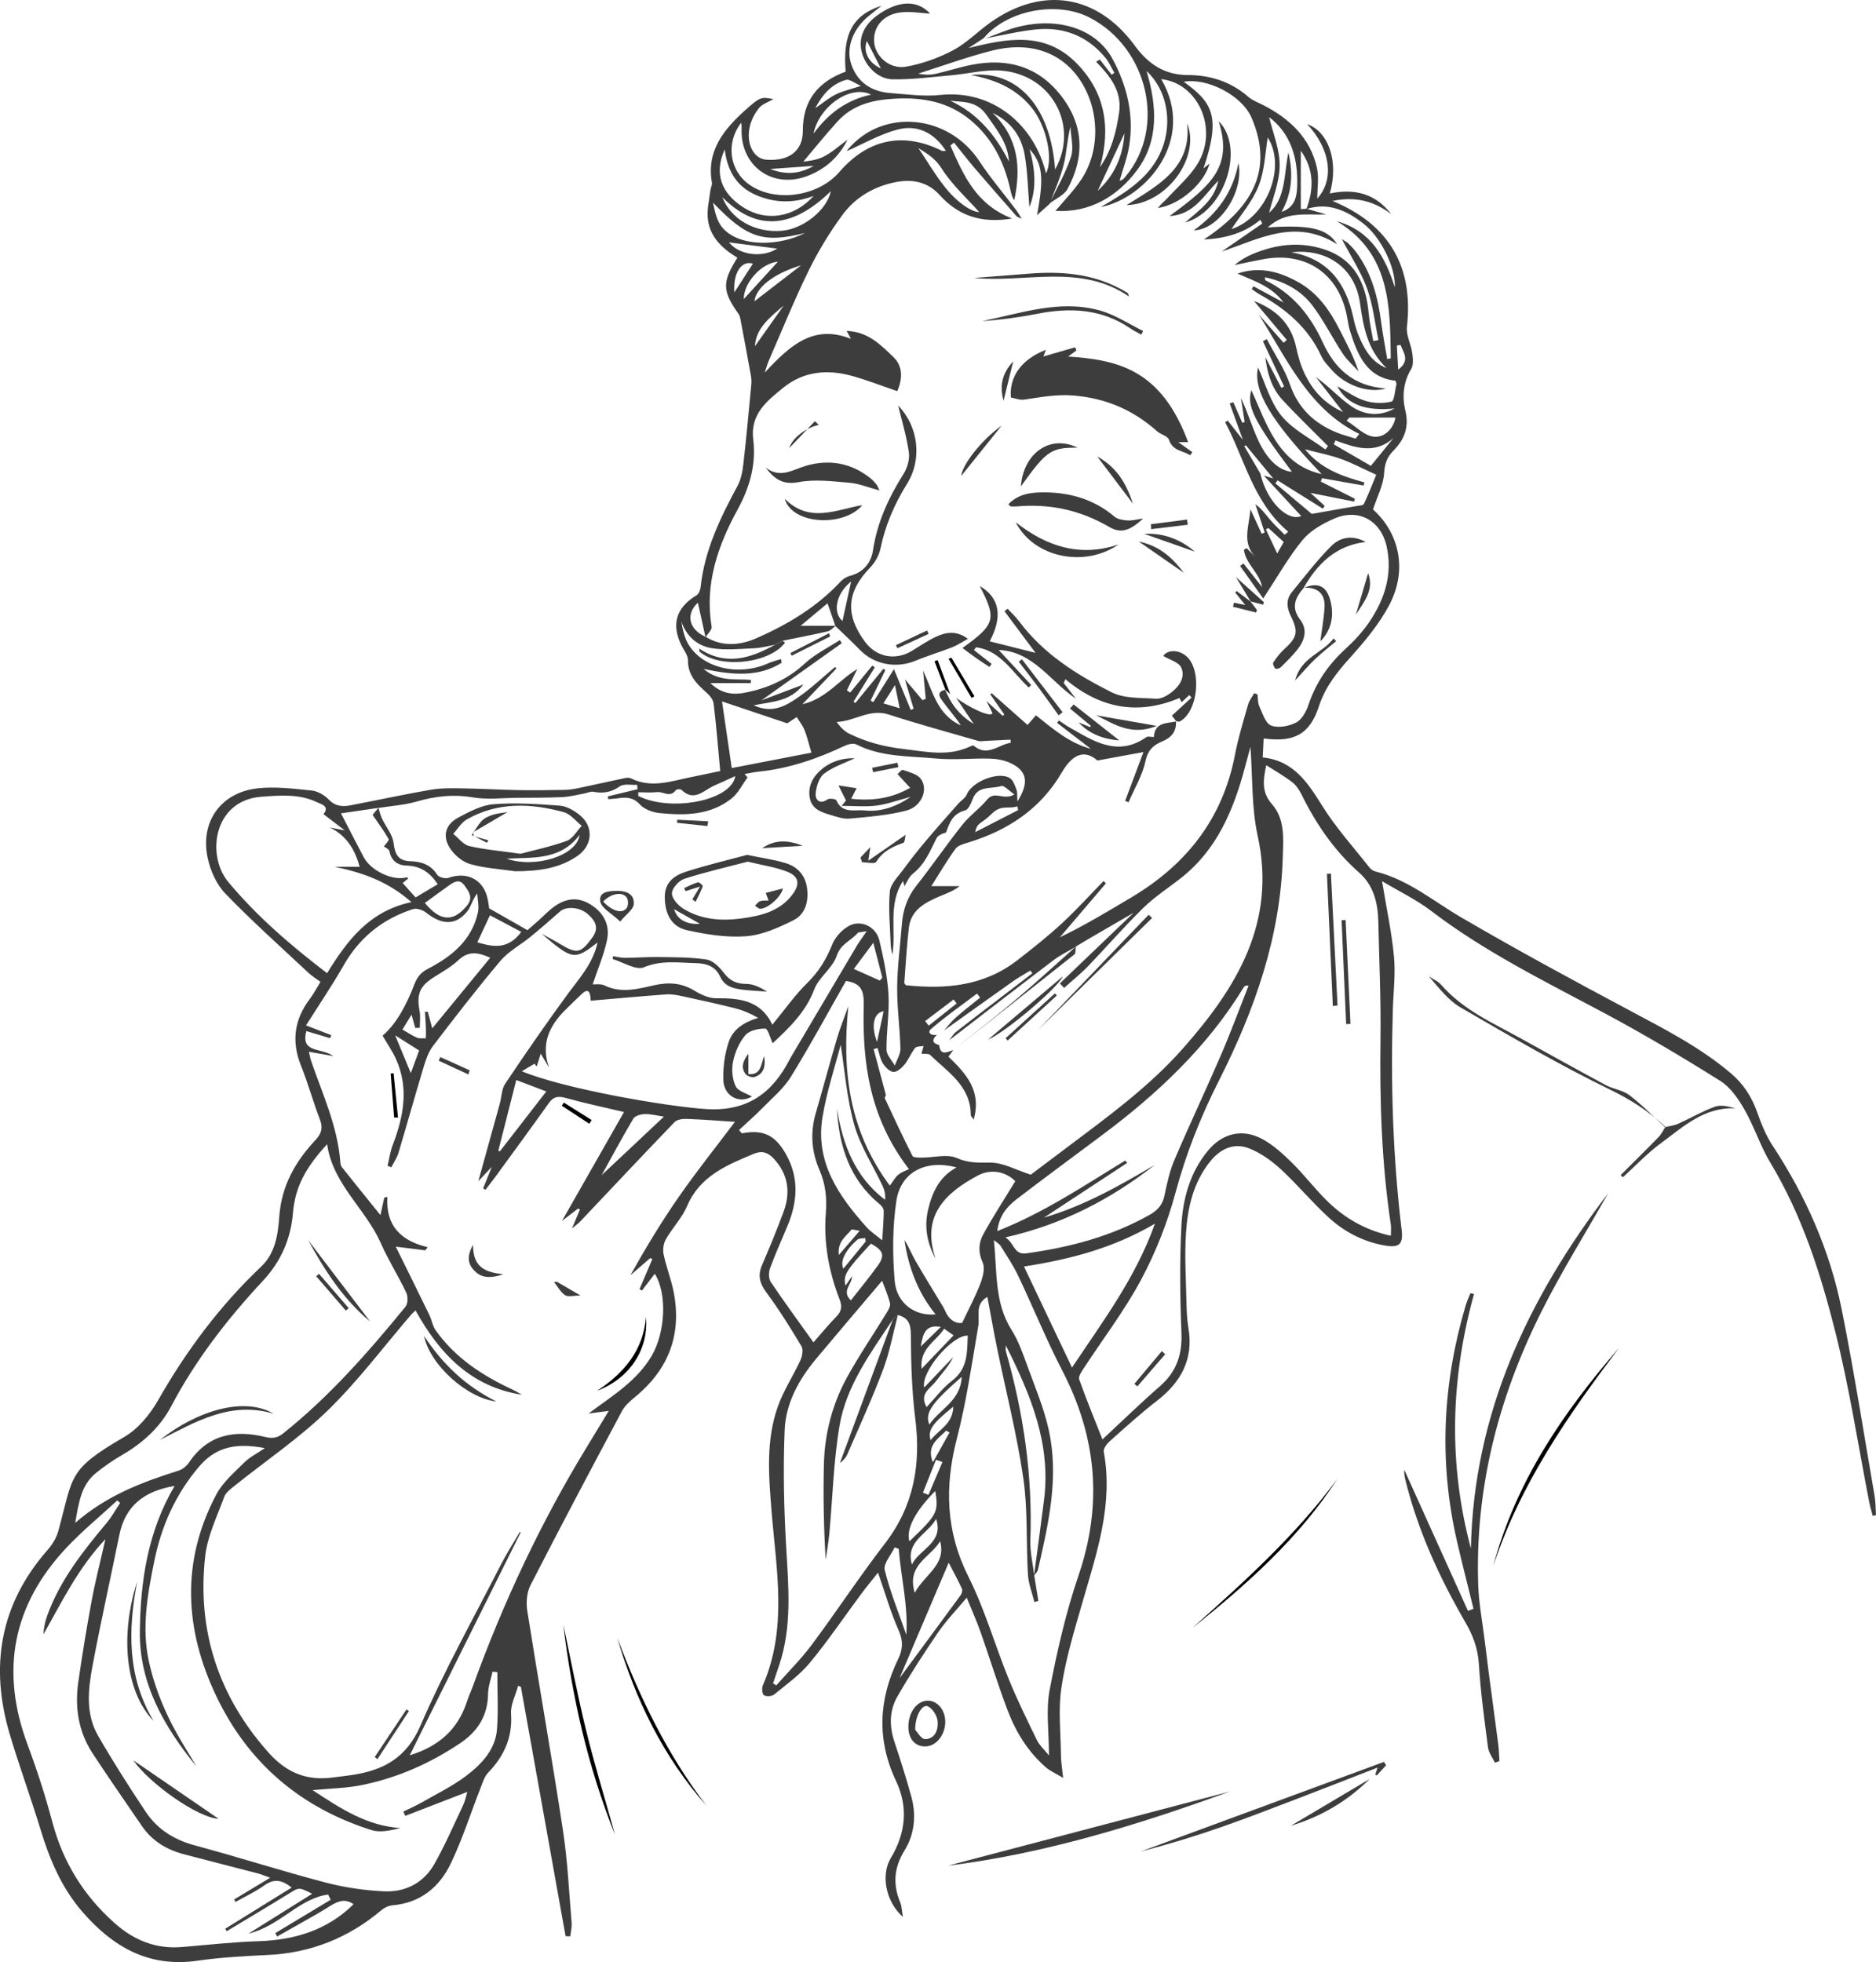 <?xml version="1.0" encoding="UTF-8"?>
<svg id="Livello_1" data-name="Livello 1" xmlns="http://www.w3.org/2000/svg" viewBox="0 0 758.17 792.77">
  <defs>
    <style>
      .cls-1, .cls-2 {
        stroke-width: 0px;
      }

      .cls-2 {
        fill: #3d3d3d;
      }
    </style>
  </defs>
  <path class="cls-2" d="m228.57,782.3c-6.02-33.57-12.03-67.14-18.05-100.71-.37-.15-.75-.3-1.12-.45-1.02,3.78-3.11,7.62-2.86,11.31.63,9.6-2.82,17.11-9.27,23.8-1.49,1.55-2.18,3.94-3.01,6.04-4,10.2-7.33,20.71-12.04,30.57-4.59,9.61-12.31,16.03-23.62,16.98-1.53.13-3.24.94-4.44,1.95-13.33,11.24-28.6,17.33-46.08,18.13-9.48.43-19,.98-28.39,2.32-19.66,2.82-34.18-5.66-46.44-19.83-8.36-9.66-13.17-21.06-16.85-33.14-3.92-12.88-8.58-25.54-12.43-38.44-8.2-27.53-4.02-52.64,15.32-74.64,1.88-2.14,3.52-4.85,4.27-7.57,6.18-22.43,3.57-24.61,26.68-38.03,5.58-3.24,10.38-9.09,13.65-14.82,11.41-19.99,24.94-38.17,41.67-54,5.75-5.43,6.8-13.11,7.31-20.23.9-12.44,6.49-22.22,14.64-30.92,2.48-2.65,3.07-4.95,1.75-8.38-2.75-7.14-4.77-14.57-7.62-21.67-3.9-9.73-2.74-18.51,3.49-26.83,1.58-2.11,2.82-4.48,4.4-7.02-1.75-1.3-3.46-2.33-4.89-3.67-11.28-10.57-22.84-20.88-33.56-31.99-3.59-3.72-6.08-9.33-7.17-14.48-3.1-14.58,5.43-26.45,20.25-28.06,7.15-.78,14.54.15,21.76.89,2.43.25,5.18,1.81,6.9,3.61,2.61,2.73,5.47,3.01,8.65,2.4,10.89-2.07,21.73-4.44,32.65-6.32,4.19-.72,8.56-.62,12.84-.56,7.43.11,14.86.56,22.29.7,6.3.11,12.61.04,18.91-.08,1.95-.04,3.92-.37,5.84-.77,6.2-1.29,12.37-2.7,18.57-4,.79-.17,1.78-.21,2.47.13,8.24,4.1,16.29,1.07,24.38-.55,4.04-.81,8.06-1.69,11.65-2.44-.89-9.49-1.59-18.43-2.68-27.31-.2-1.63-1.69-3.35-3.03-4.53-3.97-3.5-7.39-7.03-7.33-12.93.02-1.92-1.55-3.89-2.51-5.78-4.36-8.61-2.3-15.47,5.98-20.45.88-.53,1.51-2.07,1.63-3.2,1.59-14.93,7.93-28.07,14.95-41.02,1.42-2.62,2.01-5.86,2.35-8.88,1.22-10.7,2.2-21.44,3.21-32.17.12-1.26,0-2.58-.23-3.83-1.34-7.42-2.72-14.84-4.13-22.25-.15-.78-.32-1.64-.76-2.26-6.63-9.37-6.76-12.8-.52-22.79-6.08-3.68-11.24-8.41-11.96-15.93-.35-3.66.61-7.45,1.04-11.17.13-1.11.81-2.26.63-3.28-2.26-12.73,4.76-21.35,13.22-29,6.48-5.87,6.76-5.55,11.65-4.7-2.25,1.32-4.57,2.02-5.82,3.58-1.7,2.12-3.1,4.77-3.72,7.41-1.64,6.94,1.5,13.03,6.47,13.47,9.21.81,15-3.5,14.95-11.6-.07-12.33,6.19-19.88,17.31-23.97-1.26-14.98,2.67-22.82,14.49-26.63-2.32,1.86-3.58,2.88-4.84,3.88-6.54,5.14-9.72,12.97-7.38,19.82,2.53,7.38,8.27,11.06,15.92,11.6,6.63.47,13.38,1.47,19.92.77,21.67-2.33,38.29,12.52,42.83,31.66,3.04-5.5.29-18.8-5.49-26.17-6.03-7.69-14.3-11.58-24.89-13.56,19.22-2.06,32.41,13.36,34.07,38.18,9.83-17.56-1.24-38.35-21.79-39.96-6.63-.52-13.44,1.31-20.18,1.9-7.9.69-15.82,1.78-23.71,1.62-6.09-.12-11.18-5.55-12.53-11.32-1.28-5.47,1.01-10.68,6.36-14.53C363.21-.06,370.93,0,375.91,5.52c-3.65-.18-8.13-1.07-12.39-.45-7.08,1.03-11.02,6.45-10.17,12.55.77,5.52,6.43,10.45,12.84,9.32,6.54-1.16,13.1-3.51,18.98-6.62,5.52-2.92,10.04-7.67,15.21-11.32,20.92-14.73,43.06-11.22,58.17,9.36,5.47,7.45,11.95,11.96,21.66,11.97,8.98,0,17.36,2.73,24.37,8.87,1.7,1.48,4.02,2.26,6.08,3.33,10.64,5.52,18.89,13.23,21.58,25.34.85,3.85.13,8.06.13,12.37,7.08-7.81,5.27-20.14-4.12-30.1,8.74,3.08,12.88,15.22,9.17,28.04,9.94-2.11,18.44,0,24.82,8.33-6.87-5.23-14.37-7.26-23.73-5.31,23.04,9.49,32.83,26.76,30.09,50.86-.38,3.37,1.63,6.96,2.13,10.51.31,2.13.59,4.82-.4,6.49-3.2,5.36-3.75,11.12-2.38,16.76,1.62,6.67-.33,11.73-4.82,16.27-2.52,2.55-3.52,5.2-3.75,9.06-.28,4.83-2.8,9.53-4.49,14.69,10.64,9.58,14.02,24.45,6.61,38.54-4.11,7.81-10.02,14.85-15.97,21.47-5.31,5.91-9.97,11.78-12.5,19.52-3.67,11.26-9.91,14.68-22.33,13.01-.12,2.41-.24,4.78-.38,7.66,12.52,1.3,18.21,10.21,24.12,19.66,5.5,8.81,12.59,16.64,19.04,24.85.58.74,1.56,1.38,2.47,1.6,13.12,3.25,23.27,11.91,34.59,18.52,22.56,13.17,45.55,25.62,68.61,37.89,13.99,7.45,28.03,14.68,40.23,24.98,5.13,4.33,8.56,9.57,10.78,15.89,1.63,4.66,3.55,9.38,6.24,13.48,13.42,20.41,23.16,42.43,27.94,66.32,4.99,24.95,8.93,50.11,13.26,75.19.44,2.55.39,5.18.57,7.77-.44.1-.88.2-1.31.29-.47-1.78-1.03-3.53-1.38-5.33-4.51-23.03-8.03-46.31-13.75-69.03-5.97-23.7-13.45-47.07-26.25-68.33-4.08-6.78-6.5-14.55-10.44-21.43-2.49-4.36-5.68-9.05-9.79-11.62-15.34-9.62-30.94-18.9-46.91-27.43-23.94-12.78-48.31-24.73-70.03-41.32-5.85-4.47-12.64-7.71-19.77-11.97,1.82,11.09,3.92,20.73,4.83,30.48.66,7.05-.24,14.25-.46,21.38-.91,29.69-.02,59.31,3.53,88.83.73,6.1-.88,7.57-6.96,6.5-8.59-1.52-16.18-5.49-22.51-11.28-6.74-6.17-12.6-13.3-19.32-19.49-3.7-3.41-8.06-6.52-12.68-8.38-6.22-2.5-11.71.04-15.89,5.23-6.79,8.44-9.09,18.55-9.77,28.91-.61,9.27,0,18.62.19,27.93.07,3.49.22,7.02.8,10.46,2.14,12.62-3,21.86-12.74,29.41-6.58,5.1-12.76,10.71-18.98,16.25-1.21,1.08-2.74,3.06-2.5,4.32,3.94,21.24-2.85,40.87-8.58,60.73-3.27,11.34-6.75,22.75-8.51,34.37-1.38,9.07-.3,18.53-.2,27.81.02,2.4.46,4.79.88,8.89-3.25-1.96-5.33-2.85-6.95-4.25-7.21-6.25-12.13-14.21-15.47-23-3.96-10.42-7.22-21.1-10.93-31.62-1.54-4.38-3.46-8.62-5.62-13.97-4.24,5.09-8.3,9.27-11.54,14-5.81,8.49-11.43,17.14-16.54,26.06-3.16,5.52-3.24,11.75-1.21,17.95,2.44,7.43,4.85,14.88,6.91,22.43,2.05,7.55,1.3,15.15-2.78,21.75-4.26,6.9-4.75,13.58-1.74,20.88.64,1.55.65,3.35,1.1,5.9-6.78-5.89-9.08-16.78-4.88-23.76,6.11-10.15,7.04-20.68,2.14-31.06-7.95-16.85-7.06-33.09.89-49.47,1.77-3.64,2.06-7.13.2-11.3-3.24-7.25-5.42-14.97-8.4-23.5-2.62,3.31-4.7,5.8-6.63,8.4-6.95,9.36-13.5,19.05-20.91,28.02-4.06,4.92-9.47,8.76-14.46,12.85-.92.75-3.18.89-4.1.26-.74-.51-.94-2.84-.45-3.96,10.06-23.09,5.43-46.85,3.51-70.53-1.14-14.13-2.31-28.41,2.53-42.09,2.3-6.51,6.24-12.42,9.14-18.74.76-1.66,1.23-4.33.42-5.68-4.43-7.41-9.02-14.76-14.15-21.7-2.69-3.64-3.59-6.81-1.81-10.98,3.07-7.19,6.09-14.42,8.78-21.76,2.86-7.79,1.83-15.04-4-21.35-2.31-2.5-4.81-3.33-8.03-1.98-10.92,4.58-21.8,8.95-27,21.13-2.06,4.82-5.95,8.83-8.59,13.44-.96,1.69-1.31,4.19-.9,6.1,1.05,5.04,3,9.89,4.01,14.93,3.46,17.3-1.9,31.48-15.53,42.66-2.01,1.65-4.14,3.53-5.34,5.77-12.47,23.35-24.87,46.74-36.94,70.3-1.5,2.93-1.83,7.02-1.3,10.35,4.67,29.59,9.91,59.09,14.42,88.71,1.88,12.32,2.45,24.85,3.5,37.29.15,1.81-.34,3.67-.53,5.5-.63,0-1.27-.02-1.9-.02ZM510.77,192.18c.89.26,1.78.53,3.77,1.12-4.15-5.04-7.59-9.2-11.02-13.37-.22.12-.44.23-.66.35l6.51,11.07c2.57,11.3,11.06,19.53,16.51,17.16-4.91-5.3-10-10.81-15.1-16.32Zm-129.21,224.15c1.51-1.69,2.87-3.56,4.56-5.05,3.23-2.84,6.65-5.47,9.99-8.19-.42-.54-.83-1.09-1.25-1.63-6.25,4.73-12.72,9.2-18.61,14.34-1.71,1.5.28,2.81,2.41,2.3-2.01,1.87-2.11,3.35.88,4.16.54,4.55,3.31,2.77,5.72,2.02-.65.88-1.3,1.76-1.95,2.64,7.05,6.84,13.53,13.75,10.19,25.45-.71-1.07-1.17-1.45-1.17-1.82,0-11.76-9.25-17.34-16.38-24.27-.7-.68-2.34-.39-3.55-.54.29-1.04.57-2.09.86-3.13-1.18.25-2.86.1-3.44.83-1.63,2.05-2.59,4.64-4.24,6.66-1.14,1.39-3.04,3.1-4.5,3.01-1.52-.1-3.32-1.93-4.27-3.46-1.12-1.81-1.46-4.11-2.15-6.19-.53.14-1.07.29-1.6.43,1.66,6.18,3.31,12.36,4.97,18.54-.14.48-.55,1.08-.4,1.41,3.63,7.77,7.24,15.55,11.13,23.2.36.71,2.52.69,3.84.69,4.77,0,10.19-1.58,14.13.18,4.76,2.12,8.82,1.84,13.62,1.85,5.05,0,10.1,2.89,16.22,4.87,3.97-2.99,9.14-6.88,14.32-10.77,16.63-12.51,33.55-24.74,47.39-40.46,21.53-24.46,37.68-50.65,30-85.71-2.52-11.52-2.02-23.71-2.93-35.91-.75,2.78-1.47,5.43-2.17,8.08-4.62,17.32-11.29,33.46-25.98,44.97-5.1,4-10.62,7.57-15.23,12.08-7.71,7.54-14.77,15.73-22.26,23.5-3.01,3.12-6.42,5.84-9.65,8.75-.58-.6-1.15-1.2-1.73-1.8,9.95-9.52,19.89-19.03,29.86-28.58-6.17,3.58-12.3,7.12-18.41,10.68-1.68.98-3.32,2-4.98,3.01l-.1.11c-2.97,1.77-6.14,3.28-8.88,5.35-14.13,10.71-28.15,21.58-42.21,32.38.91-1.13,1.64-2.49,2.75-3.36,5.74-4.52,11.58-8.93,17.38-13.37,4.49-3.44,8.98-6.87,13.47-10.31-.26-.38-.52-.75-.78-1.13-2.33,1.43-4.75,2.75-6.98,4.32-9.33,6.59-18.6,13.25-27.9,19.88ZM398.31,15.5c4.2-1.52,8.32-3.38,12.62-4.51,16.42-4.3,32.02.45,38.74,12.91,5.83,10.8,8.72,22.71,6.66,35.18-.78,4.72-2.54,9.29-3.85,13.92,1.4-.21,1.89-1.08,2.52-1.84,16.35-19.6,9.03-51.79-14.59-64.03-13.32-6.91-33.46-3.01-42.86,8.29-2.03,1.33-4.06,2.66-6.09,3.98,15.4-3.81,30.57-6.83,43.31,5.84,11.89,11.83,14.26,26.32,9.78,42.29,4.68-6.7,6.55-14.15,7.71-21.95,1.31-8.73-3.58-14.77-9.26-20.62.5-.3.99-.61,1.49-.91,1.59,2.05,3.19,4.11,4.78,6.16.36-.27.73-.53,1.09-.8-1.2-2.05-2.15-4.31-3.65-6.12-7.23-8.73-16.74-12.5-27.87-11.41-6.9.67-13.71,2.37-20.55,3.61Zm-35.45,515.82c-.67.6-1.35,1.19-2.02,1.79-8.9,13.47-18.8,26.7-21.55,42.93-2.44,14.38-2.78,29.1-4.13,43.67-.32,3.49-.97,6.95-1.47,10.43-.79-12.88-1.02-25.59-.73-38.29.29-12.5,3.38-24.47,9.4-35.42,4.89-8.88,10.64-17.29,15.94-25.95.72-1.18,1.67-2.78,1.39-3.9-.81-3.25-2.19-6.36-3.19-9.1-8.89,10.5-17.83,20.97-26.67,31.54-6.99,8.37-12.27,17.96-12.72,28.8-.66,15.75-.29,31.59.62,47.33.93,16.02,2.41,31.94-2.79,47.54-.83,2.49-1.68,4.97-2.52,7.46.44.27.88.55,1.32.82,4.81-5.46,10.02-10.62,14.35-16.43,10.05-13.49,19.3-27.58,29.56-40.9,11.67-15.15,14.58-31.89,12.25-50.42-1.41-11.2-1.72-22.57-1.78-33.87-.02-4.43-1.07-6.95-5.28-8.03Zm55.03,105.35c1.35-10.22,2.76-20.43,4.05-30.66,2.85-22.48-5.27-42.24-15.45-62.41,0,1.4-.11,1.91.02,2.35,7.16,24.96,10.85,50.34,9.9,76.37-.17,4.73,1.01,9.51,1.57,14.26.56,3.43,1.12,6.87,1.67,10.3-.54.13-1.08.26-1.62.39-.9-3.7-2.38-7.37-2.6-11.12-.77-12.96,0-26.11-1.87-38.89-2.59-17.74-7.05-35.21-10.65-52.81-1.38-6.76-2.57-13.55-3.87-20.44-5.21,3.01-2.99,7.74-3.68,11.8-2.6,15.22-4.8,30.58-8.66,45.5-5,19.36-4.49,37.44,4.68,55.73,6.6,13.16,10.67,27.57,16.24,41.27,3.44,8.45,7.48,16.65,11.48,24.86,1,2.05,2.87,3.68,4.83,6.11,0-9.56-1.28-18.26.27-26.43,2.98-15.65,6.58-31.34,11.71-46.4,9.79-28.73,7.27-55.88-6.56-82.59-6.49-12.53-11.81-25.66-17.88-38.42-1.99-4.18-4.62-8.06-7.06-12.02-.5-.81-1.49-1.32-2.75-2.38,1.36,12.84.17,25.24,7.12,36.26,2.81,4.45,4.6,9.62,6.42,14.61,3.13,8.59,6.73,17.12,8.67,25.99,4.18,19.07-.12,37.74-4.38,56.29-.21.91-1.05,1.66-1.58,2.47ZM152.91,326.43c-5.29.77-10.58,1.54-15.11,2.2,3.06,5.9,6.07,11.83,9.18,17.7,2.96,5.59,11.92,9.73,17.33,8.15.17-.05.44.26.71.44-.83.69-1.63,1.34-2.27,1.88,1.84,2.06,3.48,3.88,5.2,5.81,3.23-1.93,6.14-3.66,8.96-5.34-3.18-4.79-7.04-7.39-12.55-7.53-3.56-.09-6.22-1.84-6.96-5.82-.15-.83-1.62-1.42-2.25-1.93.51-.75,2.22-2.41,1.92-2.94-1.85-3.32-4.16-6.38-6.5-9.79.5-.6,1.43-1.71,2.35-2.82.48,1.45.82,2.97,1.47,4.35,1.56,3.29,4.25,6.38,4.66,9.78.55,4.58,1.82,7.21,6.67,7.39,4.45.16,8.34,1.29,10.97,5.48.64,1.02,3.26,1.71,4.52,1.26,6.97-2.48,13.29.15,15.47,7,.69,2.18.87,4.52,1.01,5.32,5.67,3.23,10.37,5.91,15.45,8.81,1.03-.89,2.68-2.27,4.28-3.7,1.61-1.44,3.13-3,4.77-4.41,5.42-4.68,10.64-5.64,15.97-2.56,5.59,3.22,8.49,8.37,7.16,14.67-1.27,6.01-3.75,11.76-5.79,17.89,1.02.08,3.17-.32,4.75.44,6.8,3.29,13.47,1.42,20.14-.08,5.73-1.29,11-.99,16.2,2.18,2.61,1.59,5.83,3.11,8.76,3.08,9.4-.08,18.08.76,22.75,10.7,4.93-5.98,9.09-11.95,14.2-16.96,4.66-4.57,7.67-9.62,10.08-15.63,1.38-3.44,5.28-7.31,8.71-8.11,4.35-1.01,9.16,1.72,10.34,6.91,1.62,7.08,3.2,14.29,3.61,21.51.42,7.42-.88,14.93-.8,22.39.02,2.14,2.18,4.27,3.36,6.4.8-2.29,2.32-4.59,2.27-6.85-.2-8.3-1.4-16.59-1.32-24.87.08-8.45,1.26-16.89,1.9-25.35.43-5.76,2.14-10.89,5.82-15.55,6.4-8.09,12.22-16.63,18.64-24.7,2.97-3.73,7.06-6.56,10.1-10.25,2.99-3.63,6.74.6,10.91-2-2.23-1.5-4.23-3.78-5.31-3.4-3.92,1.35-9.34-.39-11.48,5.13-.68,1.76-1.72,4.36-3.07,4.71-5.2,1.34-6.39,5.21-7.76,8.95-1.58.46-3.25,1.15-3.87,2.38-2.59,5.14-4.71,10.47-9.5,14.24-1.71,1.34-2.58,3.75-3.44,5.06.03.11-.24-.88-.57-2.1-6.21,9.49-2.68,20.01-4.31,29.79-.43-1.65-.66-3.27-.71-4.89-.22-6.89-.96-13.84-.31-20.65.29-3.03,3.26-5.9,5.28-8.65,2.87-3.92,5.88-7.76,9.01-11.48,4.33-5.15,8.81-10.17,13.25-15.22,1.18-1.34,2.97-2.38,3.59-3.92,2.06-5.05,12.65-9.41,17.35-6.55,1.36.82,2.04,2.98,2.69,4.66.42,1.08.24,2.4.41,4.76,4.91-7.76,3.8-12.49-3.02-15.57-2.49-1.12-5.43-1.65-8.18-1.72-7.26-.18-14.58.64-21.77-.04-10.83-1.02-22-.51-32.18-5.69-1.18-.6-3.32-.08-4.71.58-11.05,5.22-22.46,9.17-34.69,10.42-1.92.2-3.82.63-5.73.96.4.46.79.92,1.19,1.39-2.12,2.87-3.76,6.35-6.46,8.5-8.56,6.81-18.83,6.92-29.06,5.9-2.78-.28-6.15-1.48-7.94-3.44-2.73-3-5.54-3.04-8.89-2.54-1.3.2-2.63.24-3.94.35l-.17-1.12,12-2.9c-.05-.59-.11-1.18-.16-1.77-2.38.15-5.35-.54-7.01.62-3.43,2.41-6.74,2.93-10.65,2.2-1.2-.23-2.57.49-3.87.72-2.88.51-5.76,1.28-8.66,1.42-6.13.28-12.27.25-18.41.29-5.97.04-12.07.81-17.87-.18-7.84-1.33-15.12-.48-22.61,1.68-4.98,1.44-10.28,1.77-15.43,2.59ZM424.19,82.38c-1.53,1.37-3.06,2.73-5.09,4.55,2.87-15.16,2.26-20.82-2.99-26.66,2.33,8.42,2.81,16.33-.09,23.4-.56-6.64-.68-13.95-1.91-21.07-1.31-7.59-5.63-13.5-12.96-16.96,10.47,10.02,11.55,22.18,8.76,35.27-1.03-1.4-1.29-2.97-1.64-4.53-2.45-10.82-7.13-20.35-15.8-27.64-9.09-7.65-19.54-9.52-31.19-8.85-8.95.52-16.8,2.56-22.87,9.26-5.39,5.95-10.41,12.23-15.6,18.37-.52-.56-1.04-1.11-1.57-1.67,3.69-.7,7.67-.76,11-2.26,3.74-1.7,6.88-4.7,10.28-7.14-3.52,7.07-9.08,11.94-16.17,14.64-14.4,5.49-27.48-4.29-26.62-19.6.03-.51-.09-1.02-.18-1.91-6.35,8.24-4.75,19.32,3.23,24.99,10.36,7.36,27.77,4.95,36.4-5.04,11.58-13.41,25.92-16.37,41.47-8.59.35.18.87.02,1.64.02-4.85-7.48-11.73-10.76-19.8-8.55-7.24,1.98-13.95,5.88-20.22,8.63-.21.34.07-.26.48-.74,14.14-16.71,40.52-14.17,53.05,4.83,4.54,6.88,9.94,13.2,14.92,19.79.63.84,1.14,1.77,2.21,3.44-1.32-.61-1.84-.69-2.1-.99-5.55-6.33-11.12-12.64-16.59-19.04-2.99-3.5-5.8-7.14-8.7-10.72-.48.4-.97.8-1.45,1.2,5.24,11.8,10.25,23.79,24.95,29.48-12.8,2.11-21.9-1.28-29.42-9.62-4.53-5.03-10.67-6.33-17.08-5.18-9,1.62-16.76,6.09-22.12,13.4-5.17,7.06-9.79,14.66-13.64,22.52-5.85,11.93-10.83,24.29-16.15,36.48-.52,1.19-.84,2.46-1.57,4.66,10.06-10.79,19.61-19.73,34.84-13.63-.47-.87-.94-1.75-1.72-3.21,8.65.3,13.74,5.65,18.81,10.48,4,3.8,3.8,8.89,1.63,13.86-6.26-2.13-12.23-4.5-18.39-6.19-9.89-2.71-19.51-1.86-27.71,4.82-6.56,5.35-13.38,10.57-12.11,20.94,1.23,9.97-1.39,19.25-6.29,28.21-8.02,14.67-13.41,30.13-10.52,47.38.21,1.26-1.6,2.85-2.47,4.28-1.02-4.62-2.05-9.24-3.09-13.98-5.11,4.74-3.59,10.9,3.22,13.85,6.77,4.13,13.98,3.36,20.59.45,12.6-5.55,24.36-12.61,33.9-22.86.97-1.04,2.39-1.94,3.76-2.28,5.45-1.37,8.55-5.38,9.29-10.25,1.71-11.33,6.27-21.27,12.3-30.83,1.56-2.47,2.61-6.01,2.21-8.81-.96-6.63-2.93-13.11-4.31-18.9,8.04,8.25,9.89,21.46,3.56,31.62-5.08,8.15-8.78,16.74-10.74,26.19-.57,2.75-2.23,5.63-4.2,7.67-9.4,9.73-10.17,18.95-2.08,29.91,4.63,6.27,12.3,7.76,18.97,3.73,3.27-1.98,6.43-4.19,9.88-5.77,3.98-1.82,8.2-2.55,12.77.9-2.41,1.31-4.31,2.61-6.39,3.42-4.94,1.93-10.05,3.45-14.94,5.47-7.59,3.14-16.44,1.52-22.14-4.27-3.28-3.33-6.67-6.56-10.06-9.79-1.06-3.06-2.13-6.13-3.2-9.2-3.46,2.89-7.02,5.88-10.86,9.08h14.2c-1.1.78-2.09,1.99-3.3,2.27-6.05,1.4-12.15,2.55-18.24,3.79-1.05.55-2.11,1.1-3.16,1.64-2.75.49-5.48,1.27-8.24,1.39-5.72.24-11.58.86-17.16-.03-5.8-.92-10.21-4.71-12.32-10.79.56,3.46,1.31,6.75,2.99,9.46,5.92,9.57,20.46,12.74,32.25,7.38,1.59-.72,3.34-1.11,5.02-1.65.1.49.2.98.3,1.48-9.49,5.98-19.84,4.94-31.57,2.51,6.41,5.38,13.03,3.85,19.15,4.43-.02.43-.04.86-.07,1.3h-16.33c3.89,3.67,8.02,5.01,13.92,3.87,9.15-1.76,17.28-5.37,24.3-11.86,4.09-3.78,9.35-6.31,14.09-9.4.26.42.53.84.79,1.25-10.7,7.61-21.4,15.23-32.49,23.12,5.5-2.09,10.74-4.07,16.99-6.44-5.44,7.06-12.62,6.86-20.1,8.42,7.67,3.53,13.17.13,18.23-3.4,5.18-3.61,9.8-8.03,14.66-12.09.18.2.36.41.55.61-4.41,4.64-8.83,9.28-13.74,14.44,9.44-2.16,14.78-9.77,22.17-14.21-1.5,3.06-2.85,5.83-4.21,8.6.45.3.89.61,1.34.91l8.92-10.9c.34.24.68.48,1.02.72-2.86,4.61-5.72,9.21-8.58,13.82.24.19.48.39.72.58,3.76-4.6,7.53-9.2,11.29-13.79.29.14.57.29.86.43-1.99,4.12-3.98,8.24-5.97,12.37.36.2.71.41,1.07.61,2.85-4.55,5.7-9.1,8.35-13.31,2.31,5.6,4.55,11.03,6.79,16.46.39-.16.77-.32,1.16-.48-1.12-3.8-2.25-7.59-3.52-11.88,2.71,3.21,4.91,5.82,7.11,8.43.44-.18.87-.36,1.31-.54-.36-3.81-.72-7.61-1.08-11.42,3.91,8.36,5.75,17.9,15.28,22.16-2.1-3.31-4.78-6.22-7.09-9.39-1.19-1.64-3.32-4.02.84-5.04l-.15-.19c2.19,5.65,5.53,10.29,11.6,14.04-2.78-4.14-4.93-7.33-7.07-10.51,5.21,3.82,13.96,8.12,14.64,6.12-.62-1.24-1.23-2.47-2.43-4.87,2.87,2.61,4.73,4.3,6.58,5.99l.61-.59c-1.89-2.72-3.78-5.44-5.67-8.15.2-.14.4-.28.6-.42,4.83,4.27,9.66,8.55,14.49,12.83,1.57-1.81,2.39-2.75,3.4-3.9,6.87,5.47,13.34,11.14,22.19,13.55-4.82-3.71-9.25-7.11-13.67-10.51.26-.32.51-.64.77-.96,1.38.92,2.71,1.93,4.15,2.75,9.83,5.57,19.54,12.13,31.17,3.99.64-.45,1.87-.06,3.04-.06.38-6.05,5.2-5.46,9.09-6.3l-.17-.15c.32,4.24-1.83,6.71-5.61,8.27-3.55,1.47-5.79,3.54-6.73,8.01-1.22,5.75-4.46,11.06-6.83,16.56-.45-.19-.91-.39-1.36-.58,2.39-6.37,4.79-12.74,7.41-19.72-6.82,1.25-12.39,2.27-18.61,3.41-5.05-4.38-9.86-2.97-14.47,4.93-8.58,14.71-21.77,23.31-37.74,28.21-1.83.56-4.14,1.14-5.14,2.51-3.38,4.63-6.28,9.62-9.76,15.1h11.44c-2.64,2.08-5.46,3-8.17,4.16-5.86,2.51-11.53,5.45-12.37,12.69-.86,7.38-1.27,14.82-1.84,22.23-.02.25.33.53.62.96,16.05,1.71,31.54.36,44.97-10.01,6.19-4.78,12.33-9.67,18.08-14.96,5.89-5.42,11.26-11.39,16.86-17.12.32.31.64.62.96.93-6.21,7.27-12.41,14.54-18.62,21.81,10.07-4.84,19.53-10.55,29.03-16.21,22.17-13.22,36.82-31.8,41.74-57.58,1.31-6.85,3.4-13.56,5.31-20.28.46-1.62,1.61-3.04,2.45-4.56.45.15.9.3,1.34.45.22,1.61.07,3.38.72,4.79,1.32,2.84,2.5,6.95,4.78,7.82,2.86,1.1,7.18.29,10.1-1.2,2.3-1.17,4.09-4.39,4.98-7.08,2.96-8.96,8.03-16.31,14.95-22.66,3.66-3.35,7.13-7.1,9.87-11.21,6.1-9.15,9.29-19.27,6.77-30.33-2.42-10.61-11.54-15.4-21.41-11.03-4.62,2.04-9.5,4.83-12.61,8.63-5.68,6.95-10.14,14.91-15.83,23.54-3.03-4.26-6.19-8.69-9.34-13.13.45-.34.9-.68,1.35-1.02,2.51,3.19,5.03,6.38,7.54,9.56-1.07-5.85-6.62-9.32-7.37-15.08.38-.22.75-.43,1.13-.65,1.29,1.28,2.58,2.56,3.87,3.84-6.13-5.78-2.78-12.82-2.37-19.59,1.52,3.31,3.05,6.61,4.57,9.92.4-.17.81-.33,1.21-.5l-3.75-11.41c2.53,1.79,4.15,4.17,6.01,6.33,1.81,2.1,3.86,4,5.81,5.98.49-.4.98-.81,1.47-1.21-14.09-11.75-17.55-29.2-25.5-44.24.34-.23.68-.45,1.02-.68,1.84,2.35,3.69,4.7,6.13,7.8-1.99-5.5-3.66-10.1-5.32-14.7l1.45-.53c1.21,2.78,2.43,5.56,3.64,8.33.32-.11.63-.22.95-.33-.51-3.24-1.01-6.48-1.52-9.72,2.77,5.79,4.52,11.89,7.2,17.55,3.78,7.96,8.53,11.87,13.43,12.31-15.38-20.48-18.35-26.66-16.42-32.98,2.98,6.37,5.55,13.66,9.6,20.01,4.11,6.44,9.72,11.88,18.83,13.88-20.78-21.72-27.72-33.72-25.73-43.08,2.92,6.3,4.93,13.97,9.49,19.55,4.59,5.61,11.73,9.14,17.74,13.58.35-.46.71-.91,1.06-1.37-6.16-6.21-12.5-12.26-18.43-18.69-4.38-4.74-6.16-10.83-6.9-17.25l6.47,12.43c.37-.18.74-.37,1.12-.55-2.86-6.11-5.72-12.22-8.58-18.33.53-.27,1.06-.53,1.59-.8,3.19,6.1,7.15,11.93,9.38,18.36,3.31,9.53,9.63,15.5,18.56,19.23,2.56,1.07,5.29,1.75,7.95,2.6.5-.63.99-1.26,1.49-1.9-20.72-10.18-29.22-30.4-40.66-48.26,3.35,3.81,6.7,7.62,10.06,11.42.43-.38.86-.76,1.29-1.14-4.42-5.25-8.84-10.5-13.24-15.73,8.74,3.38,14.96,8.97,17.01,18.64.82,3.88,1.97,7.81,3.74,11.33,3.13,6.24,7.6,11.4,15.23,14.89-4.16-5.35-7.56-9.73-10.96-14.1,5.25,3.69,9.36,8.39,14.35,11.8,5.31,3.62,11.5,4.2,17.43.87-11.92,1.13-19.13-1.6-23.2-9,3.7,2,7.3,4.61,11.32,5.89,3.31,1.05,7.28,1.14,10.63.32,1.18-.29,1.4-4.55,2.01-7.01.07-.27-.15-.62-.36-1.43-11.72-1.24-15.33-10.43-18.39-20.05-.65-2.05-.89-4.24-1.32-6.36-3.38-16.85-16.49-25.78-33.45-22.73-3.99.72-7.94,1.6-11.91,2.41,2.23-1.9,4.65-3.31,7.2-4.39,9.51-4.05,19.33-5.22,29.25-1.88,12.26,4.12,16.67,13.86,17.77,25.84.34,3.75,1.22,7.44,1.85,11.16.7-.14,1.39-.28,2.09-.42-1.46-6.94-2.2-14.14-4.57-20.75-2.39-6.65-6.4-12.72-10.22-20.04,1.52.99,2.13,1.25,2.56,1.69,1.05,1.06,2.12,2.13,3.02,3.32,6.45,8.51,8.99,18.42,10.34,28.79.64,4.92,1.61,9.79,2.42,14.69.47-.11.94-.22,1.42-.32-.25-21.1-.13-42.33-21.75-55.39,13.73,3.89,19.51,14.45,23.39,26.67.42-7.83-5.62-20.23-12.62-25.67-6.78-5.27-14.17-8.81-23.11-5.92,3.04-8.14,3.12-15.99-2.26-23.58v23.6c.13,0,1.26-.07,2.38-.14,2.64.77,5.28,1.53,7.92,2.3-7.98.31-16.29-1.52-23.67,5.23,17.07-1.12,23.99.37,28.05,6.79-17.02-10.67-31.63-2-46.63,2.95,5.46-3.77,10.93-7.54,16.39-11.31l-.81-1.49c-6.63,5.51-14.35,7.54-22.79,7.95,18.05-11.99,28.79-26.86,19.3-49.11-4-9.39-18.36-16.34-27.44-14.62,11.44,8.28,15.16,13.77,7.97,35,.9-.72,1.64-1.31,2.45-1.95-2.12,7.93-11.83,16.59-20.84,17.94,1.09-1.54,2.63-2.68,3.9-4.07,4.13-4.5,8.94-8.62,12.09-13.75,8.57-13.97.3-32.61-14.69-34.24,14.31,24.32-6.1,48.15-24.45,51.69,10.78-6.22,20.39-12.26,24.8-23.56,4.32-11.09,1.83-23.99-6.27-31.39,4.2,14.09,5.05,28.1-3.82,40.01-7.97,10.7-19.21,17.31-32.99,16.48,3.29-3.96,7.43-8.1,10.57-12.9,7.82-11.94,7.16-28.81-1.05-40.57-7.52-10.76-20.02-15.11-35.15-11.29-10.09,2.55-19.92,6.17-29.86,9.31,2.34.5,4.66.59,6.85.11,5.03-1.11,9.95-2.76,15.01-3.73,14.2-2.72,26.49.63,35.7,12.31,9.39,11.91,9.85,24.77,2.85,37.83-1.38,2.57-4.85,4.01-7.35,5.97,2.99-6.28,6.58-12.36,8.71-18.91,1.19-3.65-.07-8.09-.22-12.18-1.37,5.2-1.5,10.41-2.73,15.34-1.35,5.41-3.73,10.57-5.66,15.84Zm-205.23,294.94c2.54,1.4,5.12,2.73,7.61,4.23,6.65,4,8.17,3.58,12.77-2.67,2.94-4,1.22-6.87-1.73-9.48-3.38-3-8.84-3.31-11.33-1.08-3.93,3.5-7.92,6.95-12,10.28-3.99,3.26-8.79,5.79-12.05,9.64-9.44,11.19-18.4,22.79-27.28,34.44-1.86,2.43-2.9,5.62-3.8,8.62-3.46,11.47-6.66,23.02-10.1,34.49-.62,2.05-1.92,3.9-2.9,5.85-.51-.19-1.02-.39-1.52-.58.67-2.79,1.04-5.69,2.06-8.35,4.39-11.48,6.66-23.01,1.35-34.79-1.45-3.21-3.51-6.15-5.42-9.45,5.8-5,9.72-12.65,12.84-20.72,1.14-2.95,2.55-4.79,5.53-6.33,9.54-4.94,17.7-11.5,20.15-22.75.53-2.43-.15-5.12-.27-7.68-2,2.59-2.49,5.32-4.02,7.23-4.58,5.73-10.2,5.64-16.59.57-1.36-1.08-3.84-1.95-5.33-1.47-12.17,3.93-21.54,11.35-27.98,22.61-4.66,8.16-9.96,15.95-15.27,24.38,4.07,1.57,7.12,2.76,10.18,3.94-.15.41-.3.82-.45,1.22-3.21-.95-6.41-1.9-9.6-2.85-2.42,9.12,6.2,6.57,10.87,10.08-4-.7-6.71-1.18-9.83-1.73.34,1.49.5,2.6.86,3.65,4.67,13.5,10.78,26.59,11.85,41.14.05.64.25,1.39.64,1.87,5.12,6.43,10.29,12.82,15.55,19.34.56-2.57,1.05-4.82,1.54-7.06.43-.1.85-.2,1.28-.3-.75,11.56,5.4,17.77,16.28,20.31-.33.43-.66.86-.99,1.28-3.96-.5-7.92-.99-11.91-1.49,4.61,9.36,9.12,18.44,13.55,27.56.98,2.01,1.29,4.42,2.54,6.19,7.91,11.2,18.98,18.39,31.19,24.05,1.27.59,2.46,1.37,3.69,2.05-20.65-3.24-33.34-16.63-42.98-34.08-.78.74-1.29,1.13-1.69,1.61-11.18,13-21.52,26.86-33.75,38.77-11.5,11.19-25.02,20.31-37.6,30.4-1.63,1.31-3.63,2.76-4.29,4.57-2.89,7.93-6.8,15.85-7.7,24.06-3.3,30.01,5.34,56.42,25.58,79.21,7.42,8.35,15.78,11.58,26.46,10.04,2.31-.33,4.63-.55,6.94-.89,12.79-1.87,22.3-6.71,28.07-20.07,9.55-22.13,21.39-43.27,32.37-64.78,2.35-4.6,5.16-8.97,7.76-13.44.11.07.22.15.33.22-14.88,29.9-29.77,59.8-44.83,90.05,11.69-3.57,19.44-10.42,23.08-21.61.72-2.21,1.72-4.33,2.52-6.52,12.25-33.76,27.43-66.12,46.18-96.78,2.83-4.62,5.62-9.26,8.66-14.26-3.1.41-5.64.74-8.17,1.08,9.48-7.12,19.46-13.01,25.5-23.3,5.69-9.68,6.22-25.44,1.26-33.17-1.73,2.26-3.47,4.53-5.2,6.79l-.96-.58c1.73-4.06,3.46-8.11,5.18-12.17-.29-.12-.58-.24-.88-.36-2.67,2.31-5.33,4.61-8,6.92,6.17-11.01,12.58-21.65,19.67-31.82,7.11-10.21,14.9-19.96,22.6-30.18-7.46-.48-13.48-.97-19.52-1.17-1.64-.06-3.87.23-4.88,1.27-12.82,13.31-25.47,26.79-38.18,40.21-.67.71-1.5,1.28-3.29,2.79,1.45-3.47,2.34-5.59,3.23-7.71-.26-.12-.51-.24-.77-.35-1.85,1.42-3.69,2.85-6.52,5.03,8.86-15.55,17-29.83,25.09-44.03-8.43-2-16.08-3.59-23.59-5.69-3.02-.84-4.91-.56-6.76,2.03-6.96,9.77-14.05,19.43-21.11,29.12-1.47,2.02-3.03,3.98-4.55,5.97-.3-.2-.6-.4-.91-.6.99-2.46,1.97-4.91,3.49-8.68-2.6,2.77-4.14,4.41-5.46,5.81,2.92-10.52,5.82-20.91,8.68-31.3.75-2.71.72-5.89,2.19-8.09,8.22-12.26,16.59-24.43,25.33-36.32,4.7-6.39,10.12-12.22,12.01-20.75-9.36,7.23-10.08,7.13-22.57-3.49Zm292.79-68.14c-1.49,6.59-1.68,11.26,2.31,15.76,5.34,6.03,4.58,14.02,4.36,21.5-.95,32.17-11.41,61.75-25.72,90.02-7.42,14.64-13.35,29.56-17.63,45.44-3.26,12.09-7.97,24.06-13.87,35.1-6.72,12.56-15.5,24.02-23.32,36-.85,1.31-2.14,3.21-1.75,4.31,2.88,8.06,6.13,15.98,9.41,24.29,7.84-7.29,15.34-14.62,23.23-21.49,6.73-5.86,9.07-12.83,8.7-21.69-.59-14.29-.73-28.64-.03-42.92.54-11.04,3.45-21.75,10.76-30.59,5.83-7.05,13.91-9.03,21.95-4.68,4.43,2.4,8.35,6,11.98,9.57,4.86,4.78,9.02,10.26,13.84,15.07,7.19,7.18,15.72,12.17,26.13,14.44,0-1.76.19-3.24-.03-4.66-3.75-24.95-4.5-50.04-4.16-75.24.21-15.64-.53-31.29-.87-46.93-.16-7.57-1.87-14.7-7.75-19.89-10.02-8.84-17.35-19.56-23.22-31.43-.94-1.91-2.23-3.89-3.88-5.15-3.29-2.53-6.95-4.58-10.45-6.83ZM107.09,585.11c-10.92-2.02-19.41-1.02-26.59,7.41-9.6,11.27-15.29,24.14-18.17,38.36-2.72,13.39-5.17,26.88-2.12,40.59,2.77,12.48,7.98,23.96,14.69,34.78,1.52,2.46,2.97,4.96,4.44,7.44-12.94-15.93-23.06-33.28-22.82-54.41.24-20.36,3.14-40.37,14.04-58.88-12.32,2.05-19.93,8.01-22.33,19.82-3.58,17.61-7.52,35.16-10.83,52.82-1.79,9.52-2.89,19.43,2.26,28.33,6.07,10.51,12.6,20.77,19.35,30.86,4.69,7,11.48,11.17,19.79,13.41,17.66,4.76,35.09,10.35,52.77,14.99,7.65,2.01,15.65,3.18,23.55,3.56,8.69.42,16.12-3.37,20.48-11.12,4.3-7.65,7.83-15.75,11.58-23.71.84-1.77,1.19-3.77,1.67-5.34-8.56,3.31-16.82,6.5-25.08,9.69-.25-.58-.49-1.17-.74-1.75,2.47-1.22,5.02-2.32,7.41-3.68,6.04-3.46,12.39-6.55,17.92-10.72,6.28-4.74,11.92-10.63,12.52-19.08.54-7.58.11-15.23.11-22.85-.64-.06-1.28-.13-1.92-.19-.64,2.97-1.78,5.93-1.82,8.9-.1,8.83-4.18,15.25-11.26,19.99-12.15,8.15-25.37,14-39.7,16.92-6.29,1.29-12.84,1.36-19.95,2.05,11.23,7.38,21.88,14.44,35.49,15.32-4.03.98-8.17,1.93-11.66.83-28.6-9.01-49.85-27.07-62.74-54.09-12.88-27-14.35-54.56.06-81.63,2.61-4.9,7.24-8.81,11.27-12.84,2.13-2.13,4.98-3.53,8.31-5.8Zm2.13,173.6c-2.37-.85-3.57-1.38-4.82-1.71-9.99-2.61-19.99-5.14-29.98-7.76-6.99-1.83-12.9-5.34-17.06-11.42-6.67-9.75-13.42-19.45-19.9-29.32-5.75-8.75-7.29-18.56-5.83-28.76,1.58-11.04,3.38-22.05,5.42-33.01,1.47-7.91,3.49-15.72,5.55-24.85-11.25,11.98-17.63,25.49-25.03,38.44.11-2.82.72-5.37,1.62-7.82,5.18-14.19,14.38-25.79,23.93-37.19,2.07-2.47,3.63-5.35,5.43-8.04-.39-.34-.78-.68-1.16-1.02-6.92,6.4-14.27,12.41-20.69,19.27-21.67,23.14-26.66,49.67-15.55,79.43,3.83,10.27,7.21,20.76,10.03,31.35,4.31,16.14,12.6,29.55,25.03,40.63,7.88,7.03,16.75,10.65,27.37,9.76,10.28-.86,20.56-2.01,30.87-2.35,14.63-.48,27.73-4.41,38.44-14.93-3.97-2.87-7.29-.68-10.73,1.48-3.38,2.13-6.9,4.04-10.37,6.02-3.25,1.86-6.52,3.69-9.78,5.53l-.75-1.38c7.46-4.49,14.92-8.97,22.37-13.46-.34-.71-.69-1.41-1.03-2.12-11.8,1.6-19.45,12.72-32.18,15.8,9.24-5.78,17.3-10.82,25.74-16.1-5.36-2.73-5.29-2.61-9.26-.16-8.38,5.17-16.85,10.2-25.28,15.28-.2-.33-.4-.67-.6-1,8.82-5.47,17.65-10.93,26.83-16.62-4.25-3.45-7.41-3.47-11.09-.85-3.61,2.56-7.7,4.46-11.58,6.64-.18-.33-.36-.67-.55-1,4.52-2.72,9.04-5.44,14.57-8.77Zm22.99-296.39c-8.9,9.63-12.98,17.56-13.83,27.87-.87,10.55-4.98,19.65-12.07,27.26-14.37,15.42-27.19,31.94-37.06,50.63-4.58,8.68-11.5,14.92-19.89,19.8-3.72,2.16-7.33,4.62-10.66,7.35-5.82,4.78-6.87,11.67-8.3,20.08,12.94-11.23,27.2-16.49,41.79-21.11,1.6-.51,3.24-1.85,4.18-3.26,7.66-11.38,18.49-13.31,30.81-10.34,2.92.71,4.94.41,7.24-1.42,18.73-14.93,34.41-32.8,49.48-51.24.99-1.21,1.01-4.13.28-5.68-3.21-6.76-7.27-13.12-10.28-19.96-6.13-13.91-19.42-23.81-21.69-39.97Zm78.66-29.49c16.69,7,58.49,14.29,74.62,15.29,16.59,1.03,26.74-6.51,33.77-20.3.15-.3.32-.59.49-.87,8.8-14.88,17.59-29.76,26.41-44.63,1.03-1.73,2.25-3.34,4.1-6.06-2.22.41-3.28.29-3.67.74-2.67,3.13-6.83,4.33-8.45,9.2-1.66,4.97-7.18,8.61-9.06,13.57-3.53,9.29-10.22,15.59-16.81,21.75-1-2.09-1.95-5.9-2.98-5.92-2.73-.05-6.42.75-8.04,2.64-2.47,2.89-4.19,6.85-4.98,10.62-.67,3.18-.35,7.12,1.03,10,.99,2.07,4.47,2.94,6.59,4.2-5.14,3.03-11.42-.06-11.58-6.94-.11-5.04.6-10.33,2.18-15.1,1.72-5.16,6.28-8.09,11.93-9.75-3.17-1.79-6.29-3.12-9.54-3.93-7.02-1.76-14.1-3.31-21.18-4.84-2.09-.45-4.29-.87-6.4-.72-10.18.74-20.34,1.68-30.58,2.55-.11-3.97-1.11-5.04-3.59-2.74-2.2,2.04-4.31,4.16-6.45,6.26-6.61,6.47-10.17,13.76-6.83,23.48-1.02-1.72-2.04-3.44-3.31-5.6-.68,2.11-1.17,3.66-1.67,5.21-.27-.39-.55-.78-.82-1.17-1.43.85-2.86,1.69-5.18,3.07Zm-71.52-97.29c-3.69-2.81-6.16-4.7-8.62-6.58,2.6-3.25-.91-4-2.57-4.8-7.17-3.46-14.75-2.8-22.48-2.24-19.42,1.42-22.4,23.68-13.41,34.46,11.55,13.85,25.12,25.54,39.91,36.83,8.09-13.05,16.92-25.08,34.09-28.71-9.75-8.61-20.06-11.95-30.99-14.28h10.06c-1.94-7.16-5.44-12.68-12.09-15.91,1.53.31,3.06.62,6.08,1.23Zm159.33,121.04c.38.45.76.9,1.13,1.35,8.71-1.69,13.57.75,17.94,8.63,5.3,9.57,4.51,19.17.48,28.85-2.37,5.69-4.93,11.3-7.04,17.07-.59,1.62-.59,4.17.31,5.51,5.53,8.2,11.39,16.18,17.26,24.4,2.61-2.97,5.76-6.82,9.22-10.38,2.14-2.2,2.44-4.09,1.31-7.03-4.31-11.15-6.48-22.8-5.54-34.74.48-6.15-.08-11.76-2.54-17.43-3.2-7.38-3.84-15.08-1.55-22.95,2.93-10.06,5.63-20.2,8.59-30.25,1.24-4.22,2.92-8.32,4.6-13.04-2.72,26.51.49,50.65,16.77,72.48,1.42-1.89,2.2-3.41,3.42-4.41,1.27-1.05,2.96-1.59,4.3-2.27-15.93-20.7-18.87-42.99-18.27-65.99.15-5.8-.78-9.12-7.19-10.01-7.31,12.84-14.42,26.02-22.27,38.73-2.96,4.8-7.57,8.61-11.59,12.71-2.98,3.05-6.22,5.85-9.34,8.77Zm156.11,12.31c.24.33.48.67.72,1-11.2,7.36-22.4,14.73-33.61,22.09,16.08-4.71,30.53-12.84,44.82-21.32-17.75,13.88-37.32,24.1-60.41,29.31,3.71,2.31,3.39,7.15,8.52,6.44,17.46-2.42,34.24-6.8,49.73-15.53,3.29-1.85,5.28-4.08,6.06-7.85,1.01-4.88,2.09-9.85,4.03-14.4,6.06-14.22,12.7-28.19,18.81-42.38,3.98-9.24,7.45-18.69,11.15-28.05-1.24-.03-1.69.25-1.93.66-14.72,24.17-34.92,43.09-57.37,59.86-11.47,8.57-23.01,17.05-34.38,25.76-3.9,2.99-7.12,6.68-7.9,12.95,19.12-7.56,35.21-18.47,51.76-28.53Zm-44.47,8.38c-3.7-3.83-9.78-5.15-15.06-2.34-13.05,6.96-23.11,16.24-17.15,33.67-3.6-6.64-4.64-13.19-2.96-20.1,1.68-6.93,4.54-13.07,11.43-16.8-12.33-3.32-22.55,1.76-24.32,13.53-1.59,10.56-1.57,21.56-.69,32.23.76,9.17,8.22,14.43,16.55,13.61-7.24-8.87-10.94-19.04-12.61-30.02,1.8,2.64,2.87,5.6,4.42,8.29,3.63,6.31,7.49,12.5,11.25,18.74.34.57.62,1.18.89,1.78,1.65,3.73,4.48,5.07,6.79,4.64,2.81-5.96,5.4-10.77,7.33-15.83,1.01-2.64,1.99-6.24.97-8.49-1.89-4.16-1.71-7.94.22-11.46,3.86-7.04,8.26-13.78,12.94-21.46Zm22.92,75.29c12.69-19.01,25.71-36.29,33.52-58.14-16.77,9.83-33.87,14.34-52.92,17.32,6.57,13.82,12.78,26.9,19.4,40.83Zm-93.49-130.42c-2.27,8.84-5.68,18.98-7.37,29.4-2.92,17.98,6.5,31.6,17.73,44.19,1.66,1.86,3.84,3.27,6.44,5.43.27-4.69.6-8.31.6-11.92,0-.92-.87-2.07-1.66-2.72-12.2-10-16.43-23.54-17.26-38.63,2.34,14.46,7.2,27.58,19.47,36.9.2-2.14-.24-4.01-1.04-5.7-3.87-8.23-9.04-16.09-11.45-24.72-3.05-10.89-3.88-22.41-5.45-32.23Zm-11.83-118.03c-1.22-4.08-1.79-6.7-2.79-9.14-.77-1.87-2.07-3.51-3.14-5.26-1.62,1.08-3.24,2.16-3.82,2.55-8.82-2.96-17.03-5.72-26.37-8.85,1.4,9.59,2.65,18.16,3.93,26.93,11.23-2.17,21.4-4.14,32.19-6.23Zm80.55-3.99c-.03-.42-.06-.84-.08-1.27-3.67.19-7.34.38-11.01.56-.64.03-1.32.17-1.91,0-12.13-3.52-24.33-6.82-36.34-10.72-7.66-2.49-13.73,2.76-21.02,3.02,1.56,2.12,3.15,3.78,5.09,4.73,6.82,3.35,13.92,5.24,21.65,6.15,9.28,1.08,18.27,3.24,27.24-.98.44-.21,1.18-.53,1.4-.34,5.53,4.73,10.04-.42,14.99-1.15Zm-238.81,115.16c-.61.02-1.23.04-1.84.06-.45-1.6-.9-3.21-1.5-5.37-1.35,2.21-2.42,3.95-3.68,6.02,2.2,1.25,3.98,2.47,5.93,3.3,1.02.43,2.34.17,3.52.22.02-1.29.1-2.59.05-3.88-.09-2.28-.26-4.56-.39-6.84.38,0,.76,0,1.14,0,.53,1.98,1.07,3.96,1.8,6.71,8.07-9.82,15.61-19,23.44-28.52-4.94-2.26-8.82-2.81-12.81.92-2.76,2.58-6.13,4.56-9.38,6.56-6.32,3.88-7.68,6.97-6.35,14.23.39,2.13.06,4.39.06,6.59Zm357.77-233.73c6.36,7.94,15.04,10.91,24,13.37-.1.42-.21.85-.31,1.27-5.62-.99-11.23-1.98-16.85-2.97-.16.46-.31.91-.47,1.37,4.58,2.31,9.16,4.61,13.73,6.92-.08.39-.16.78-.25,1.16-5.47-1.09-10.95-2.17-17.68-3.51,2.52,2.29,4.15,3.77,5.77,5.25-.25.37-.5.75-.75,1.12-6.09-3.81-12.18-7.62-18.28-11.43-.3.4-.61.81-.91,1.21,5.43,4.55,10.85,9.1,14.71,12.33,7.11-1.24,12.56-2.18,18.01-3.16,1.06-.19,2.75-.23,3.05-.85,1.94-4.1,3.57-8.34,5-11.8-5.63-2.56-9.86-4.83-14.32-6.41-4.48-1.59-9.21-2.51-14.46-3.88Zm-198.61-102.38c-8.2,3.1-15.75,2.81-23-.24-7.69-3.22-11.86-9.43-12.92-18.58-4.38,9.63-1.52,17.64,7.49,23.43,9.13,5.86,20.42,4.27,28.42-4.61Zm34.77,598.81c8.37-11.34,16.52-22.33,24.59-33.38.5-.68.9-1.95.6-2.61-1.43-3.18-3.12-6.24-5.37-10.59-6.97,16.37-13.37,31.41-19.83,46.58Zm9.92-117.36c4.15-4.35,7.93-8.31,11.72-12.28-1.79,3.7-4.56,6.51-6.89,9.64-2.19,2.94-7.03,5.08-3.86,10.56,3.57-3.78,6.49-7.78,10.27-10.65,6.42-4.87,6.1-11.5,6.35-18.25-6.36-.19-19.05,14.74-17.58,20.98Zm148.4-458.68c14.81,2.65,21.94,12.37,24.95,26.06.53,2.43,1.13,4.89,2.06,7.18,2.32,5.67,5.12,11.03,11.45,13.54-7.53-7.13-9.37-16.27-10.69-26.03-1.94-14.29-13.24-22.39-27.77-20.75ZM208.64,436.38c-2.5,9.85-4.89,19.24-7.27,28.64.22.05.45.11.67.16,6.18-7.97,12.35-15.94,18.74-24.18-4.07-1.55-7.86-2.99-12.14-4.62Zm34.51,38.45c7.03-6.61,15.91-14.95,25.17-23.65-2.83-.42-5.27-1.11-7.69-1.04-1.62.04-4,.69-4.69,1.86-4.94,8.37-9.53,16.94-12.79,22.83Zm-71.45-109.99c6.27,7.53,11.39,7.75,16.92,1.22,2.79-3.3.9-5.82-.97-8.38-1.92-2.62-4.04-1.45-6.03-.04-3.23,2.29-6.42,4.65-9.92,7.2ZM517.92,85.63c6.05-2.07,6.31-7.2,6.35-12.05.09-10.69-3.1-20.01-11.35-26.24,1.49,6.32,4.29,12.93,4.25,19.53-.04,6.69-2.88,13.37-4.27,19.1,6.82-5.86,5.95-15.53,7.79-24.35,1.95,8.34,1.59,16.31-2.77,24Zm-226-5.96c3.52,9,13.19,14.47,24.01,13.58,8.72-.72,18.29-8.43,19.84-15.99-18.22,17.72-32.42,13.86-43.85,2.41Zm60.07,422.81c-10.12,10.88-11.3,12.75-10.28,16.98,1.01-1.44,1.82-2.6,2.62-3.76.03,3.35-4.41,5.84-.46,9.71,3.71-4.76,7.4-9.22,10.79-13.91,3.07-4.24,2.41-6.22-2.68-9.02Zm-94.03-182.36c-.01.48-.02.97-.03,1.45,12.6,6.53,37.51,2.24,39.24-7.98-3.3,1.48-6,2.67-8.68,3.9-4.17,1.9-7.95,6.62-13.05,1.66-.4-.39-2.02-.31-2.31.1-2.27,3.2-5.09.51-7.59.8-2.49.3-5.05.06-7.58.06Zm105.25,305.7c-.55-.21-1.1-.41-1.64-.62-1.44,3.08-4.64,6.6-4.01,9.18,2.19,8.9,5.71,17.46,8.72,26.16.78-11.67-2.13-23.11-3.07-34.71ZM512.34,55.56c-1.02,5.91-1.17,13.21-3.69,19.57-2.57,6.49-7.47,12.06-10.97,17.45,14.38-4.72,22.26-25.21,14.66-37.03ZM192.91,380.75c5.83,1.68,12.17,3.36,17.76-4.22-4.28-2.27-8.39-4.45-12.66-6.71-2.11,4.52-3.66,7.85-5.1,10.93ZM325.3,94.14c-16.88,4.26-23.52,2.01-37.16-12.29.76,3.52,1.5,7.32,3.67,9.96,6.87,8.33,23.47,7.59,33.49,2.33Zm82.46-28.86c-.44-7.52-4.89-12.79-8.97-18.69-4.08-5.88-9.21-5.26-14.71-5.87,11.11,5.15,18.25,13.93,23.68,24.55Zm-38.07,578.29c4.01-7.48,12.83-11.23,10.25-20.86-3.67,6.41-13.78,9.5-10.25,20.86Zm175.63-474.86c-.36.43-.73.86-1.09,1.28,3.68,2.29,7.21,6.11,11.07,6.47,4.28.4,7.88-3.3,8.67-7.75h-18.65Zm-5.61,9.25c-.22.53-.44,1.05-.66,1.58,5.43,3.15,10.86,6.31,14.97,8.7,3.67-4.52,6.4-7.87,9.13-11.22-7.62,6.72-15.53,3.83-23.44.95Zm-161.72,424.49c-8.18,8.15-11.92,15.57-10.46,20.32,11.3-10.79,11.84-11.81,10.46-20.32Zm-9.44,29.68c3-6.28,12.99-8.72,9.77-18.43-3.26,6.14-12.52,8.98-9.77,18.43Zm2.64-572.27c3.54,5.27,6.76,10.8,10.7,15.75,5.38,6.76,11.17,10.11,13.85,10.08-4.69-5.29-10.95-10.93-15.3-17.78-2.5-3.94-5.77-5.85-9.26-8.05Zm-18.25,321.07c-2.78,3.73-5,6.72-7.87,10.57,3.88,1.74,7.21,3.22,10.53,4.71.33-.4.65-.81.98-1.21-1.14-4.42-2.29-8.84-3.64-14.07Zm35.72,175.39c-12.24,10.67-14.98,14.63-13.08,19.28,4.33-6.37,12.65-9.55,13.08-19.28Zm-59.89-502.3c5.81-7.91,13.08-13.61,23.29-15.77-8.22-4.23-21.04,4.66-23.29,15.77Zm52.77,482.83c-3.25,5.25-9.93,7.81-9.11,16.24,4.7-4.92,8.72-9.12,12.95-13.54-1.17-.82-2.2-1.55-3.84-2.7Zm29.95-209.52l-.36-1.55c-3.23,1.27-6.39-.85-10.23,2.94-4.64,4.58-5.89,3.31-6.8,7.52,6.19-3.17,11.79-6.05,17.38-8.92Zm-251.79,90.99c2.3,5.55,4.22,10.19,6.33,15.27,1.18-3.23,2.28-6.24,3.35-9.14-3.22-2.04-6-3.8-9.68-6.12ZM347.96,34.71c-2.58-1.11-4.63-2.85-6.05-2.44-5.46,1.6-9.25,5.39-12.44,11.45,3.55-2.42,5.84-4.38,8.46-5.65,2.76-1.33,5.84-2,10.02-3.37Zm-24.2,72.49c-11.79,3.56-18.22,9.24-18.87,14.54,5.9-4.55,12.38-9.54,18.87-14.54Zm-23.16,13.64c4.27-4.68,9.14-10.01,13.79-15.11-6.86.6-13.93,8.76-13.79,15.11Zm84.66,447.54c-8.57,6.87-10.33,9.44-9.18,13.54,3.28-4.28,9.02-6.49,9.18-13.54Zm-1.51,10.41c-.45-.25-.91-.51-1.36-.76-3.28,3.43-8.13,5.97-5.37,12.81,2.24-4.02,4.49-8.03,6.73-12.05Zm-33.89-77.17c-.06-.46-.12-.93-.17-1.39-1.08.2-2.49.04-3.2.67-5.05,4.44-7.08,8.86-5.65,11.72,3.01-3.67,6.01-7.33,9.02-11Zm93.76-424.52c6.68-6.15,10.2-13.82,10.82-23.21-3.72,7.99-7.29,15.64-10.82,23.21Zm-99.65,157.86c-6.26,4.99-7.48,12.6-3.49,15.96,1.08-4.96,2.23-10.18,3.49-15.96Zm-29.87-134.5c-6.11-.79-13.29-1.73-19.49-2.53,4.14,5.16,13.42,6.38,19.49,2.53Zm66.78,490.26c-.87-.3-1.74-.59-2.61-.89-1.76,4.42-3.51,8.84-5.27,13.26l2.23.93c1.88-4.43,3.77-8.86,5.65-13.3Zm-84.1-472.58c2.63-4.06,5.08-7.86,7.51-11.61-4.62-1.46-8.09,3.79-7.51,11.61Zm19.95,5.33c-5.41,4.61-11.28,9.09-11.63,16.42,3.73-5.27,7.68-10.84,11.63-16.42Zm57.15,289.1c.49.61.98,1.22,1.47,1.84,3.76-2.99,7.51-5.98,11.27-8.96l-1.22-1.6c-3.84,2.91-7.68,5.82-11.53,8.73Zm-16.76-3.99c-4.05.6-5.21,5.97-2.67,12.4.94-4.36,1.79-8.33,2.67-12.4Zm6.48-122.42c-.74-3.65-1.29-6.31-1.9-9.32-1.62,2.53-3,4.69-4.69,7.35,2.21.66,3.95,1.18,6.59,1.97Zm202.4-146.8c-.49.09-.97.18-1.46.26.17,3.25.35,6.49.52,9.74,4.91-3.65,2.19-6.78.94-10Zm-226.98,367.71c3.09-3.59,5.43-6.32,8.4-9.77-1.64-.22-3.1-.76-3.39-.39-2.12,2.7-5.66,4.71-5.02,10.16Zm33.08,37c2.94-2.87,5.4-5.26,8.13-7.92-6.29-1.12-7.23,2.77-8.13,7.92Zm146.71-325.07c-2.21-2.02-4.21-3.85-6.21-5.67-.33.2-.66.4-.99.59,1.41,2.99,2.81,5.98,4.57,9.71,1.1-1.95,1.74-3.06,2.63-4.63Zm-189.96-151.98c-5.72.41-11.45.82-17.57,1.26,6.28,2.49,12.02,2,17.57-1.26Zm21.5-50.43c-1.68,4.06.65,8.9,5.65,11.04-1.8-3.51-3.9-7.62-5.65-11.04Z"/>
  <path class="cls-2" d="m595.71,522.83c-9.43,34.13-10.48,68.34-1.26,102.84,1.14-54.62,23.05-101.01,55.5-143.57-9.18,16.18-18.97,31.81-27.18,48.23-17.31,34.64-26.71,71.35-25.35,110.36.25,7.12,1.62,14.21,2.5,21.31.59,4.79,1.18,9.58,1.81,14.37,1.26,9.55,2.57,19.1,3.8,28.65.28,2.17.3,4.38.45,6.56-.61.2-1.22.4-1.83.6-.96-2.03-2.5-3.98-2.78-6.1-1.46-11.2-3.01-22.42-3.69-33.69-.38-6.26-2.36-11.55-5.41-16.81-10.57-18.22-19.29-37.24-24.34-57.8-.31-1.26-.5-2.55-.4-3.93,8.58,19,17.16,38.01,25.74,57.01.75-.27,1.5-.55,2.24-.82-2.23-9.08-4.57-18.14-6.67-27.25-7.4-32.06-5.84-63.82,3.49-95.28.51-1.7,1.27-3.33,1.92-4.99.49.09.99.19,1.48.28Z"/>
  <path class="cls-2" d="m383.11,753.82c37.27-9.8,75.58-19.88,113.89-29.95-37.4,13.62-75.33,25.19-113.89,29.95Z"/>
  <path class="cls-2" d="m560.16,713.28c-1.24,1.36-2.48,2.71-3.73,4.07-.21-.13-.42-.26-.63-.39.17-.49.34-.98.96-2.79-11.13,4.33-21.42,8.38-31.75,12.32-10.57,4.03-21.11,8.14-31.79,11.86-10.63,3.7-21.42,6.96-32.32,9.79,32.81-12.09,65.63-24.17,98.44-36.26.27.46.54.92.81,1.39Z"/>
  <path class="cls-1" d="m603.49,632.77c9.05-33.98,28.23-62.12,50.92-88.24-20.71,27.26-40.12,55.26-50.92,88.24Z"/>
  <path class="cls-2" d="m673.07,455.3c-6.56-6.09-13.7-10.82-21.98-14.84-20.75-10.08-40.75-21.75-60.72-33.34-5.03-2.92-8.83-7.94-12.89-12.59,1.65,1.1,3.65,1.89,4.91,3.33,8.88,10.23,21.05,15.51,32.5,21.87,11.33,6.29,22.67,12.58,34.09,18.71,3.04,1.63,6.88,2.04,9.54,4.07,5.11,3.91,9.63,8.58,14.4,12.93l.16-.13Z"/>
  <path class="cls-1" d="m248.53,741.23c-10.95-27.25-17.35-55.65-20.87-84.75,3.04,14.23,5.73,28.54,9.2,42.66,3.48,14.13,7.75,28.07,11.67,42.09Z"/>
  <path class="cls-1" d="m249.45,661.72c9.07,24.17,20.25,47.21,35.99,67.8-17.4-19.71-28.6-42.74-35.99-67.8Z"/>
  <path class="cls-1" d="m481.88,657.79c21.02-18.72,41.9-37.56,58.71-60.37-15.58,23.99-36.6,42.7-58.71,60.37Z"/>
  <path class="cls-2" d="m672.91,455.43c1.78-.45,3.68-.64,5.33-1.39,4.96-2.23,9.7-5.03,14.79-6.87,2.46-.89,5.51-.15,8.34.67-12.58-.66-21.06,7.41-30.01,13.97-5.56,4.07-10.35,9.2-15.48,13.85-.31-.28-.61-.57-.92-.85,5.14-5.13,10.31-10.21,15.37-15.41,1.13-1.16,1.84-2.72,2.73-4.1,0,0-.16.13-.16.13Z"/>
  <path class="cls-2" d="m367.11,697.86c-.07-5.77,3.27-10.48,7.6-10.7,3.96-.2,7.27,3.62,7.31,8.43.05,5.23-3.54,9.85-7.78,10.04-4.26.19-7.07-2.87-7.13-7.77Zm2.75,1.05c.75.75,2.46,3.84,4.07,3.79,4.04-.11,5.35-3.93,5-7.28-.23-2.17-1.96-4.98-3.83-5.95-2.22-1.16-5.24,3.44-5.25,9.44Z"/>
  <path class="cls-2" d="m521.68,737.7c10.61-6.29,21.22-12.59,31.83-18.88-9.01,8.98-19.68,15.2-31.83,18.88Z"/>
  <path class="cls-2" d="m362.86,531.32c-1.93,7.33-3.27,14.89-5.92,21.95-4.38,11.64-9.57,22.97-14.52,34.4-.61,1.41-1.79,2.58-2.98,3.45,7.13-19.34,14.26-38.68,21.4-58.01.67-.6,1.35-1.19,2.02-1.79Z"/>
  <path class="cls-2" d="m385.09,424.44c8.5-6.83,17.12-13.5,25.45-20.53,8.21-6.93,16.12-14.22,24.16-21.36,0,0,.1-.11.1-.11-.19,1.1.03,2.7-.62,3.21-16.31,13-32.71,25.88-49.09,38.79Z"/>
  <path class="cls-2" d="m316.26,258.91c.34.24.69.48,1.03.72-6.31,8.55-26.53,10.69-34.58,3.65-.07-.06-.04-.25-.15-1.23,10.76,7.13,20.71,3.97,30.51-1.47,1.08-.58,2.13-1.12,3.18-1.67Z"/>
  <path class="cls-1" d="m382.09,278.7c-1.47-3.84-2.95-7.69-4.42-11.53.42-.15.84-.3,1.26-.46,1.56,4.2,3.11,8.4,5.09,13.74-1.28-1.2-1.69-1.57-2.09-1.95,0,0,.15.19.15.19Z"/>
  <path class="cls-2" d="m480.99,183.95c-2.91-1.94-7.02-1.63-8.57-6.29-.5-1.49-3.3-2.08-4.77-3.39-9.62-8.55-20.52-13.33-33.61-14.44-7.06-.6-13.48.65-20.18,1.64-1.7.25-3.56-.55-5.31-.85-.77-8.4,4.35-15.53,14.13-19.26-.41,1.07-.7,1.82-1.02,2.68,4.31-1.25,8.57-2.48,12.84-3.72.17.43.34.85.52,1.28-1.01.74-2.02,1.48-3.36,2.46,20.21,1.33,37.68,5.29,48.51,34.59h-3.97c2.05,1.46,3.86,2.75,5.67,4.04-.29.42-.57.84-.86,1.26Z"/>
  <path class="cls-2" d="m475.43,291.49c-.6-.78-1.21-1.56-1.82-2.34,2.65-2.44,5.3-4.87,7.95-7.3-.3-.33-.6-.66-.91-1-1,.92-2,1.84-3.12,2.88-.38-.73-.69-1.35-.87-1.7-16.8,7.09-32.05,4.21-46.09-7.6l-.69,1.55c1.64,2.1,3.28,4.21,4.93,6.31-10.31-6.93-17.23-19.08-31.18-19.66,4.27,4.61,8.68,9.37,13.1,14.14l-.97,1.02c-6.62-6.13-11.41-14.97-21.32-16.26-.27.38-.54.75-.82,1.13,2.37,1.86,4.75,3.72,7.12,5.58-.29.41-.57.82-.86,1.23-1.77-1.17-3.57-2.31-5.3-3.53-1.9-1.33-3.74-2.74-5.61-4.12,13.29-9.52,13.89-11.68,7-25.01,8.09,4.68,9.31,12.32,4.01,22.33,6.51,1.63,13.19,3.3,18.52,4.64-3.56-4.77-8.05-10.78-12.54-16.8.41-.35.82-.69,1.23-1.04,1.59,1.72,3.34,3.31,4.73,5.18,9.76,13.05,23.2,21.52,37.35,28.61,5.14,2.58,11.89,2.17,17.95,2.59,1.92.13,4.23-1.09,5.89-2.33,3.36-2.5,6.07-6.18,4.29-10.23-.97-2.21-4.75-3.19-7.28-4.73,1.44-2.22,5.39-2.79,8.82-.31,6.96,5.02,5.5,22.87-2.22,26.83-.35.18-.96-.15-1.44-.23,0,0,.18.16.18.16Z"/>
  <path class="cls-2" d="m500.1,110.56c8.84-3.06,16.95-.84,24.65,3.47,7.86,4.4,12.74,11.48,16.71,19.32,2.7,5.32,5.55,10.56,7.59,16.7-2.14-2.35-4.62-4.48-6.35-7.1-4.2-6.35-7.61-13.27-12.16-19.34-4.68-6.24-11.39-9.9-19.3-11.58.05.7-.02,1.15.1,1.2,11.03,5.32,18.19,14.12,23.23,25.08,4.78,10.38,12.19,17.75,25.53,18.65-7.13,2.1-16.3-1.28-21.66-7.25-1.66-1.85-3.49-3.73-4.51-5.94-5.24-11.36-14.21-18.88-24.82-24.81-1.11-.62-2.14-1.41-3.2-2.12.22-.39.43-.79.65-1.18,4.06,2.19,8.12,4.39,12.18,6.58-4.61-6.38-11.71-8.69-18.64-11.69Z"/>
  <path class="cls-2" d="m407.53,203.73c4.19-4.35,9.55-4.83,14.74-4.79,10.4.07,19.96,2.89,28.11,9.79,1.3,1.1,3.48,1.43,5.29,1.56,1.82.13,3.7-.43,6.32-.79-5.55,5.15-9.07,6.12-13.81,3.36-11.59-6.76-24-9.43-37.3-8.24-.8.07-1.61.03-2.41,0-.12,0-.24-.21-.94-.88Z"/>
  <path class="cls-2" d="m526.99,237.43c-3.51,4.01-5.41,7.93-1.46,13.08,3.03,3.96,1.69,8.32-1.22,11.98-2.05,2.58-4.45,4.89-6.8,7.2-.46.45-1.86.72-2.12.43-.55-.6-1.12-1.95-.81-2.42,1.25-1.9,2.65-3.79,4.33-5.31,5.28-4.76,5.97-7.02,2.79-13.43-1.73-3.5-2.05-6.72.45-9.76,5.13-6.26,10.05-12.74,15.74-18.46,3.6-3.63,8.6-4.77,14.03-1.76-12.06,1.43-19.5,8.78-25.07,18.58l.14-.12Z"/>
  <path class="cls-2" d="m309.38,188.87c5.94,4.71,11.05.83,16.58-.74,9.29-2.63,18.11-1.06,25.83,5.11.9.72,1.67,1.62,2.41,2.5.38.46.57,1.07,1.27,2.44-4.57-1.22-8.3-2.8-12.14-3.12-6.86-.58-13.99-1.5-20.63-.24-6.44,1.22-9.82-1.38-13.32-5.96Z"/>
  <path class="cls-2" d="m478.92,89.94c5.95-5.25,11.67-8.89,13.47-16.95-6.06,6.16-9.89,13.73-19.75,14.32,16.93-12.42,25.71-19.95,19.87-38.34,10.58,10.37,2.88,36.29-13.6,40.97Z"/>
  <path class="cls-2" d="m410.51,211.05c12.41,9.69,25.9,14.23,41.57,8.93-13.88,9.57-34.31,5.28-41.57-8.93Z"/>
  <path class="cls-2" d="m461.24,135.21c-1.51-.85-3.09-1.6-4.51-2.58-11.54-7.85-24.15-8.44-37.36-5.87-7.39,1.44-14.86,2.48-22.39,2.98,15.79-3.19,31.52-8.89,47.84-4.2,6.01,1.73,11.46,5.4,17.17,8.19-.25.5-.5.99-.75,1.49Z"/>
  <path class="cls-2" d="m479.79,49.85c5.44,13.51-8.03,32.56-24.52,33.03,13.08-8.17,26.37-15.17,24.52-33.03Z"/>
  <path class="cls-2" d="m393.78,112.3c7.39-.58,14.79-1.16,22.18-1.73,12.46-.97,24.63-.13,36,5.71,1.18.61,2.36,1.23,3.5,1.91.36.21.61.62.77,1.6-19.58-13.43-41.67-5.44-62.45-7.48Z"/>
  <path class="cls-2" d="m317.13,201.52c10.1,10.08,20.84,4.35,31.35,2.59-7.26,8.83-28.26,8.09-31.35-2.59Z"/>
  <path class="cls-2" d="m482.45,93.07c9.67-6.93,15.8-15.42,18.06-27.18,2.37,11.49-7.7,26.94-18.06,27.18Z"/>
  <path class="cls-2" d="m435.49,180.89c-10.8-.05-12.53,1.17-22.91,15.65.98-13.38,11.8-21.16,22.91-15.65Z"/>
  <path class="cls-2" d="m526.85,237.55c6.09-2.51,9.5-.69,10.99,5.86,1.41,6.24-.2,11.71-4.24,15.7.54-4.16,1.4-8.88,1.7-13.64.36-5.64-2.79-8.19-8.3-8.05,0,0-.15.13-.15.13Z"/>
  <path class="cls-2" d="m452.34,299.17c-6-.49-11.83-2.32-16.44-7.3,1.55.64,3.09,1.28,4.64,1.91.11-.17.22-.34.33-.5-2.82-2.34-5.63-4.67-8.45-7.01l1.48-1.64c6.08,4.79,12.17,9.59,18.44,14.53Z"/>
  <path class="cls-2" d="m467.5,293.3c-10.36,4.26-17.5-.91-24.51-4.28,7.43,1.3,15.31,2.67,24.51,4.28Z"/>
  <path class="cls-2" d="m412.99,266.37c5.48,7.13,10.96,14.27,16.44,21.4-.53.42-1.07.84-1.6,1.26-2.56-3.56-5.09-7.16-7.7-10.68-2.75-3.7-5.59-7.34-8.4-11.01.42-.32.84-.65,1.26-.97Z"/>
  <path class="cls-2" d="m462.42,215.69c7.73-.38,14.52,2.11,20.46,7.21-6.82-2.4-13.64-4.81-20.46-7.21Z"/>
  <path class="cls-2" d="m443.43,184.43c7.71,4.34,11.6,10.45,14.42,19.06-5.16-6.82-9.51-12.57-14.42-19.06Z"/>
  <path class="cls-2" d="m404.82,171.95c-6.08,7.57-11.42,14.23-16.37,20.38.55-4.61,7.8-14.18,16.37-20.38Z"/>
  <path class="cls-2" d="m523.42,274.93c2.4-9.49,11.19-11,15.53-16.98l1.04,1.1c-2.81,2.37-5.73,4.62-8.39,7.14-2.6,2.47-4.92,5.22-8.19,8.74Z"/>
  <path class="cls-2" d="m478.46,231.46c-6.33-4.39-11.73-8.14-18.25-12.67,8.37,1.82,13.36,6.28,18.25,12.67Z"/>
  <path class="cls-2" d="m505.49,243.12c-1.87-3.12-3.75-6.23-5.98-9.94,4.2,3.77,7.74,6.96,11.29,10.15-.12.33-.23.66-.35.99-1.71-.45-3.42-.9-5.13-1.34,0,0,.17.15.17.15Z"/>
  <path class="cls-2" d="m552.91,231.59c2.57,6.67-1.64,11.57-4.93,16.73,1.65-5.6,3.3-11.19,4.93-16.73Z"/>
  <path class="cls-2" d="m465.1,211.81c4.88-.63,9.77-1.25,14.65-1.88.09.7.17,1.4.26,2.09-4.92.59-9.84,1.18-14.76,1.78-.05-.66-.1-1.33-.14-1.99Z"/>
  <path class="cls-2" d="m505.49,243.12s-.17-.15-.17-.15c.89,1.16,1.78,2.33,2.67,3.49-.12.35-.23.69-.35,1.03-3.11-.78-6.22-1.55-9.34-2.33l.38-1.65c1.41.29,2.82.59,4.58.96-1.48-1.84-2.78-3.47-4.09-5.09.21-.19.41-.37.62-.56l5.69,4.29Z"/>
  <path class="cls-2" d="m318.98,181.04c.95-3.36,5.65-7.91,11.91-9.35-.51-.51-1.02-1.01-1.53-1.52-4.09,4.28-8.18,8.56-10.38,10.86Z"/>
  <path class="cls-2" d="m405.59,161.9c-1.84-6.42-.29-11.34,3.88-15.89-1.29,5.29-2.51,10.29-3.88,15.89Z"/>
  <path class="cls-1" d="m384.51,265.73c3.1,5.2,6.2,10.41,9.3,15.61-.38.22-.76.45-1.15.67-3.1-5.28-6.2-10.56-9.3-15.84l1.15-.44Z"/>
  <path class="cls-2" d="m335.51,257.14l-15.56,7.8c-.18-.36-.35-.72-.53-1.08,5.21-2.67,10.42-5.33,15.63-8,.15.43.31.85.46,1.28Z"/>
  <path class="cls-2" d="m362.09,260.66c4.19-1.97,8.38-3.94,12.57-5.91.21.46.43.91.64,1.37-4.2,1.93-8.41,3.87-12.61,5.8-.2-.42-.4-.84-.6-1.26Z"/>
  <path class="cls-2" d="m171.37,539.79c7.77,11.71,16.95,20.31,29.2,26.46-11.69-1.25-26.82-14.75-29.2-26.46Z"/>
  <path class="cls-1" d="m261.08,532.19c1.1,13.13-6.67,24.79-19.76,29.75,10.8-7.11,18.6-16.18,19.76-29.75Z"/>
  <path class="cls-2" d="m203.4,514.88c-4.18,1.32-8.25,1.99-11.54-1.3-2.44-2.44-3.59-5.42-.69-10.6-.05,9.76,5.74,11.09,12.23,11.9Z"/>
  <path class="cls-2" d="m151.45,709.92c4.28-6.41,8.55-12.82,12.83-19.23.33.22.66.44.99.66-4.25,6.48-8.49,12.96-12.74,19.44-.36-.29-.72-.58-1.08-.87Z"/>
  <path class="cls-2" d="m225.08,517.9c2.66,1.55,5.33,3.11,9.54,5.56-2.82,0-5.03.66-6.26-.15-1.84-1.23-3-3.5-4.44-5.32.39-.03.77-.06,1.16-.09Z"/>
  <path class="cls-2" d="m189.3,434.13c-4-1.85-8.01-3.71-12.01-5.56.22-.49.44-.97.67-1.46,3.95,1.78,7.89,3.56,11.84,5.34-.17.56-.33,1.12-.5,1.67Z"/>
  <path class="cls-1" d="m238.15,454.05c-3.7-2.43-7.4-4.86-11.1-7.28.27-.42.55-.85.82-1.27l11.25,7.06c-.32.5-.64,1-.97,1.5Z"/>
  <path class="cls-1" d="m159.28,451.5c-.46-5.92-.93-11.84-1.39-17.75.39-.04.78-.09,1.17-.13.6,5.98,1.19,11.96,1.79,17.95-.52-.02-1.05-.04-1.57-.06Z"/>
  <path class="cls-2" d="m301.96,345.42c6.3,1.31,11.09,1.95,15.65,3.35,4.77,1.47,7.89,4.96,8.55,10.08.68,5.34-.64,10.57-5.5,12.98-5.99,2.97-12.55,5.95-19.06,6.45-7.91.61-16.18-.69-24.01-2.45-6.36-1.42-8.91-6.79-8.93-13.4-.02-6.06,3.98-8.74,8.64-10.24,8.48-2.72,17.18-4.77,24.65-6.78Zm.25,2.73c-8.15,2.13-17,4.15-25.61,6.92-2.21.71-4.99,3.78-5.05,5.85-.07,2.08,2.5,4.94,4.65,6.26,7.23,4.47,15.39,5.01,23.61,3.9,7.83-1.06,15.46-2.9,20.54-9.77,3.05-4.13,2.53-7.23-2.21-9.1-4.7-1.85-9.83-2.56-15.92-4.06Zm-29.77,19.22c1.18,4,4.75,6.26,10.44,5.9-3.76-2.12-7.27-4.11-10.44-5.9Z"/>
  <path class="cls-2" d="m208.12,352.03c-6.07-.89-12.3-1.22-18.14-2.91-3.14-.91-6.39-3.68-8.19-6.5-3.11-4.87-1.73-9.53,3.39-12.26,4.49-2.4,9.4-5.04,14.3-5.42,8.86-.7,17.87-.08,26.78.59,2.75.21,5.71,1.94,7.96,3.74,5.8,4.63,5.33,12.23-.74,16.49-7.63,5.34-16.32,6.22-25.36,6.28Zm2.24-7.06c5.14-1.38,12.09-2.83,18.7-5.22,2.43-.88,4.05-3.99,6.04-6.09-2.4-1.89-4.52-4.76-7.23-5.5-13.33-3.64-26.67-4.21-39.21,2.92-2.22,1.26-3.68,3.86-5.49,5.84,2.13,1.7,4.04,4.34,6.43,4.91,6.11,1.44,12.44,1.96,20.76,3.14Zm-5.64,1.97c11.33,4,28.36-1.04,29.54-9.61-7.89,10.45-19,9.02-29.54,9.61Z"/>
  <path class="cls-2" d="m367.84,318.32c-2.19-2.37-3.66-3.96-5.13-5.55.74-.6,1.72-1.87,2.17-1.7,2.51.94,5.69,1.6,7.17,3.51,3.28,4.23.47,11.32-5.75,12.93-7.44,1.93-15.26,2.53-22.96,3.25-2.53.24-5.24-.77-7.78-1.51-3.71-1.08-7.5-2.37-8.3-6.89-.84-4.73,1.27-8.53,4.7-11.45,4.06-3.45,8.97-4.71,13.53-4.53-3.86,1.83-8.63,3.35-12.4,6.18-2.08,1.56-3.21,5.27-3.45,8.12-.19,2.24,1.49,4.63,4.8,2.32.78-.55,3.34-.19,3.59.38,2.33,5.54,7.53,3.66,11.35,4.07,6.34.68,12.43-1.26,18.7-5.49-5.26,1.39-9.46,2.97-13.8,3.53-4.33.57-8.8.12-14.16.12,1.3-1.56,1.87-2.24,1.79-2.15-1.02-2.03-1.83-3.67-3.05-6.1,3.45.53,5.25.8,7.32,1.12-.59,1.14-1.22,2.37-2.19,4.26,8.59.92,16.29-.08,23.86-4.45Z"/>
  <path class="cls-2" d="m247.76,386.35c1.61.24,3.23.68,4.84.67,4.56-.03,9.13-.41,13.69-.33,6.45.11,12.98.04,19.32,1.02,2.53.39,5.13,3.01,6.84,5.27,2.46,3.24,5.12,4.57,9.22,4.57,2.94,0,5.87,1.6,8.38,3.11-3.25-.24-6.51-.37-9.74-.76-3.81-.46-7.41-1.19-9.32-5.37-1.85-4.06-5.39-5.29-9.84-5.38-7.04-.15-13.79-1.29-20.92,1.68-3.19,1.33-8.36-2.07-12.63-3.32.05-.38.1-.76.15-1.15Z"/>
  <path class="cls-2" d="m250.65,372.35c-3.54-3.36-7.53-5.38-8.04-8.06-.78-4.12,3.73-4.29,6.83-4.33,3.6-.04,7.13,1.25,6.67,5.5-.22,2.03-2.89,3.79-5.46,6.89Zm-6.9-8.08c3.64,3.87,7.66,5.06,9.49,2.67.72-.94.75-3.28.07-4.26-1.77-2.55-6.34-1.73-9.55,1.59Z"/>
  <path class="cls-2" d="m351.74,342.29c-.24,1.63-.49,3.25-.82,5.47,5.76-4,10.43-7.23,15.09-10.47-.29,1.12-.3,3.02-.91,3.24-4.42,1.57-8.36,3.44-11.01,7.74-.54.88-3.72.13-5.68.13-.22-.63-.44-1.27-.66-1.9,1.33-1.4,2.65-2.8,3.98-4.21Z"/>
  <path class="cls-2" d="m308.01,342.7c4.97-3.31,9.9-3.52,16.4-.97-6.26.37-11.16.66-16.4.97Z"/>
  <path class="cls-2" d="m285.9,333.78c-4.1-.44-8.2-.88-12.3-1.33.04-.41.08-.83.13-1.24,4.16.21,8.32.42,12.48.63-.1.65-.2,1.3-.31,1.94Z"/>
  <path class="cls-2" d="m352.46,310.23l10.24-2.06c.12.6.25,1.2.37,1.8-3.41.68-6.82,1.36-10.23,2.04-.13-.59-.26-1.18-.38-1.77Z"/>
  <path class="cls-2" d="m538.65,406.47c-.79-17.8-1.59-35.59-2.38-53.39.54-.03,1.07-.06,1.61-.09.89,17.76,1.78,35.51,2.67,53.27-.63.07-1.26.14-1.89.21Z"/>
  <path class="cls-2" d="m544.04,413.79c-.62-14-1.23-27.99-1.85-41.99l1.64-.08c.65,13.99,1.3,27.99,1.95,41.98l-1.74.09Z"/>
  <path class="cls-2" d="m470.9,547.17c-3.75,4.33-7.5,8.67-11.24,13-.4-.34-.81-.68-1.21-1.02,3.7-4.41,7.39-8.81,11.09-13.22.46.41.91.83,1.37,1.24Z"/>
  <path class="cls-2" d="m62.06,695.34c-11.67-12.08-13.46-35.17-6.64-56.23-3.69,19.42-4.03,38.43,6.64,56.23Z"/>
  <path class="cls-2" d="m88.32,734.87c-8.37-.35-28.09-14.39-34.43-23.61,10.68,7.33,22.25,15.26,34.43,23.61Z"/>
  <path class="cls-2" d="m465.6,370.9c-16.56,16.26-33.12,32.53-46.36,45.53,12.85-13.38,28.91-30.1,44.97-46.82.46.43.92.86,1.39,1.29Z"/>
  <path class="cls-2" d="m399.39,419.98c10.23-8.65,20.18-17.06,30.14-25.47-1.79,4.43-23.39,22.8-30.14,25.47Z"/>
  <path class="cls-2" d="m406.39,419.51c6.65-6.04,13.29-12.09,19.94-18.13l.78.84c-6.62,6.07-13.25,12.13-19.87,18.2-.28-.3-.56-.61-.85-.92Z"/>
  <path class="cls-2" d="m64.65,581.79c14.89-11.75,33.98-17.65,45.92-10.58-17.36-5.24-31.5,3.27-45.92,10.58Z"/>
  <path class="cls-2" d="m124.5,501.02c8.35,10.97,16.7,21.94,25.06,32.91-10.86-8.98-18.31-20.59-25.06-32.91Z"/>
  <path class="cls-2" d="m128.92,514.68c4,4.62,8,9.24,12,13.86-.39.33-.78.67-1.16,1-3.99-4.63-7.98-9.26-11.97-13.88.38-.32.76-.65,1.13-.97Z"/>
  <path class="cls-2" d="m308.82,426.67c.74,4.72-.46,7.36-3.87,8.48-1.02.34-3.02-.34-3.66-1.22-1.81-2.5-1.23-5.02,1.16-8.2v8.27c4.99.41,5.01-3.43,6.37-7.34Z"/>
  <path class="cls-2" d="m309.45,360.79c2.52-.66,4.82-1.26,6.96-1.81-.57,3.06-5.74,8.04-9.09,8.21-.72.04-1.48-.78-2.21-1.21.69-.64,1.28-1.58,2.1-1.86,1.04-.36,2.26-.2,3.4-.26-.4-1.07-.8-2.14-1.14-3.06Z"/>
  <path class="cls-2" d="m279.81,363.39c.84-1.4,1.68-2.81,3.1-5.18-2.69.85-4.27,1.35-5.85,1.85-.19-.41-.38-.82-.57-1.23,1.85-.82,3.66-1.79,5.59-2.35.48-.14,2.03,1.32,1.92,1.62-.79,2.16-1.88,4.2-2.88,6.29-.44-.33-.88-.66-1.32-1Z"/>
  <path class="cls-2" d="m191.43,337.89l5.93,1.63c-.18.34-.37.67-.55,1.01l-6.16-3.14c1.36-1.96,2.52-4.13,4.16-5.82,1.12-1.15,2.85-1.85,4.43-2.38,1.67-.55,3.48-.66,5.88-1.07-5.09,2.98-9.5,5.56-13.91,8.15.07.54.15,1.09.22,1.63Z"/>
</svg>
